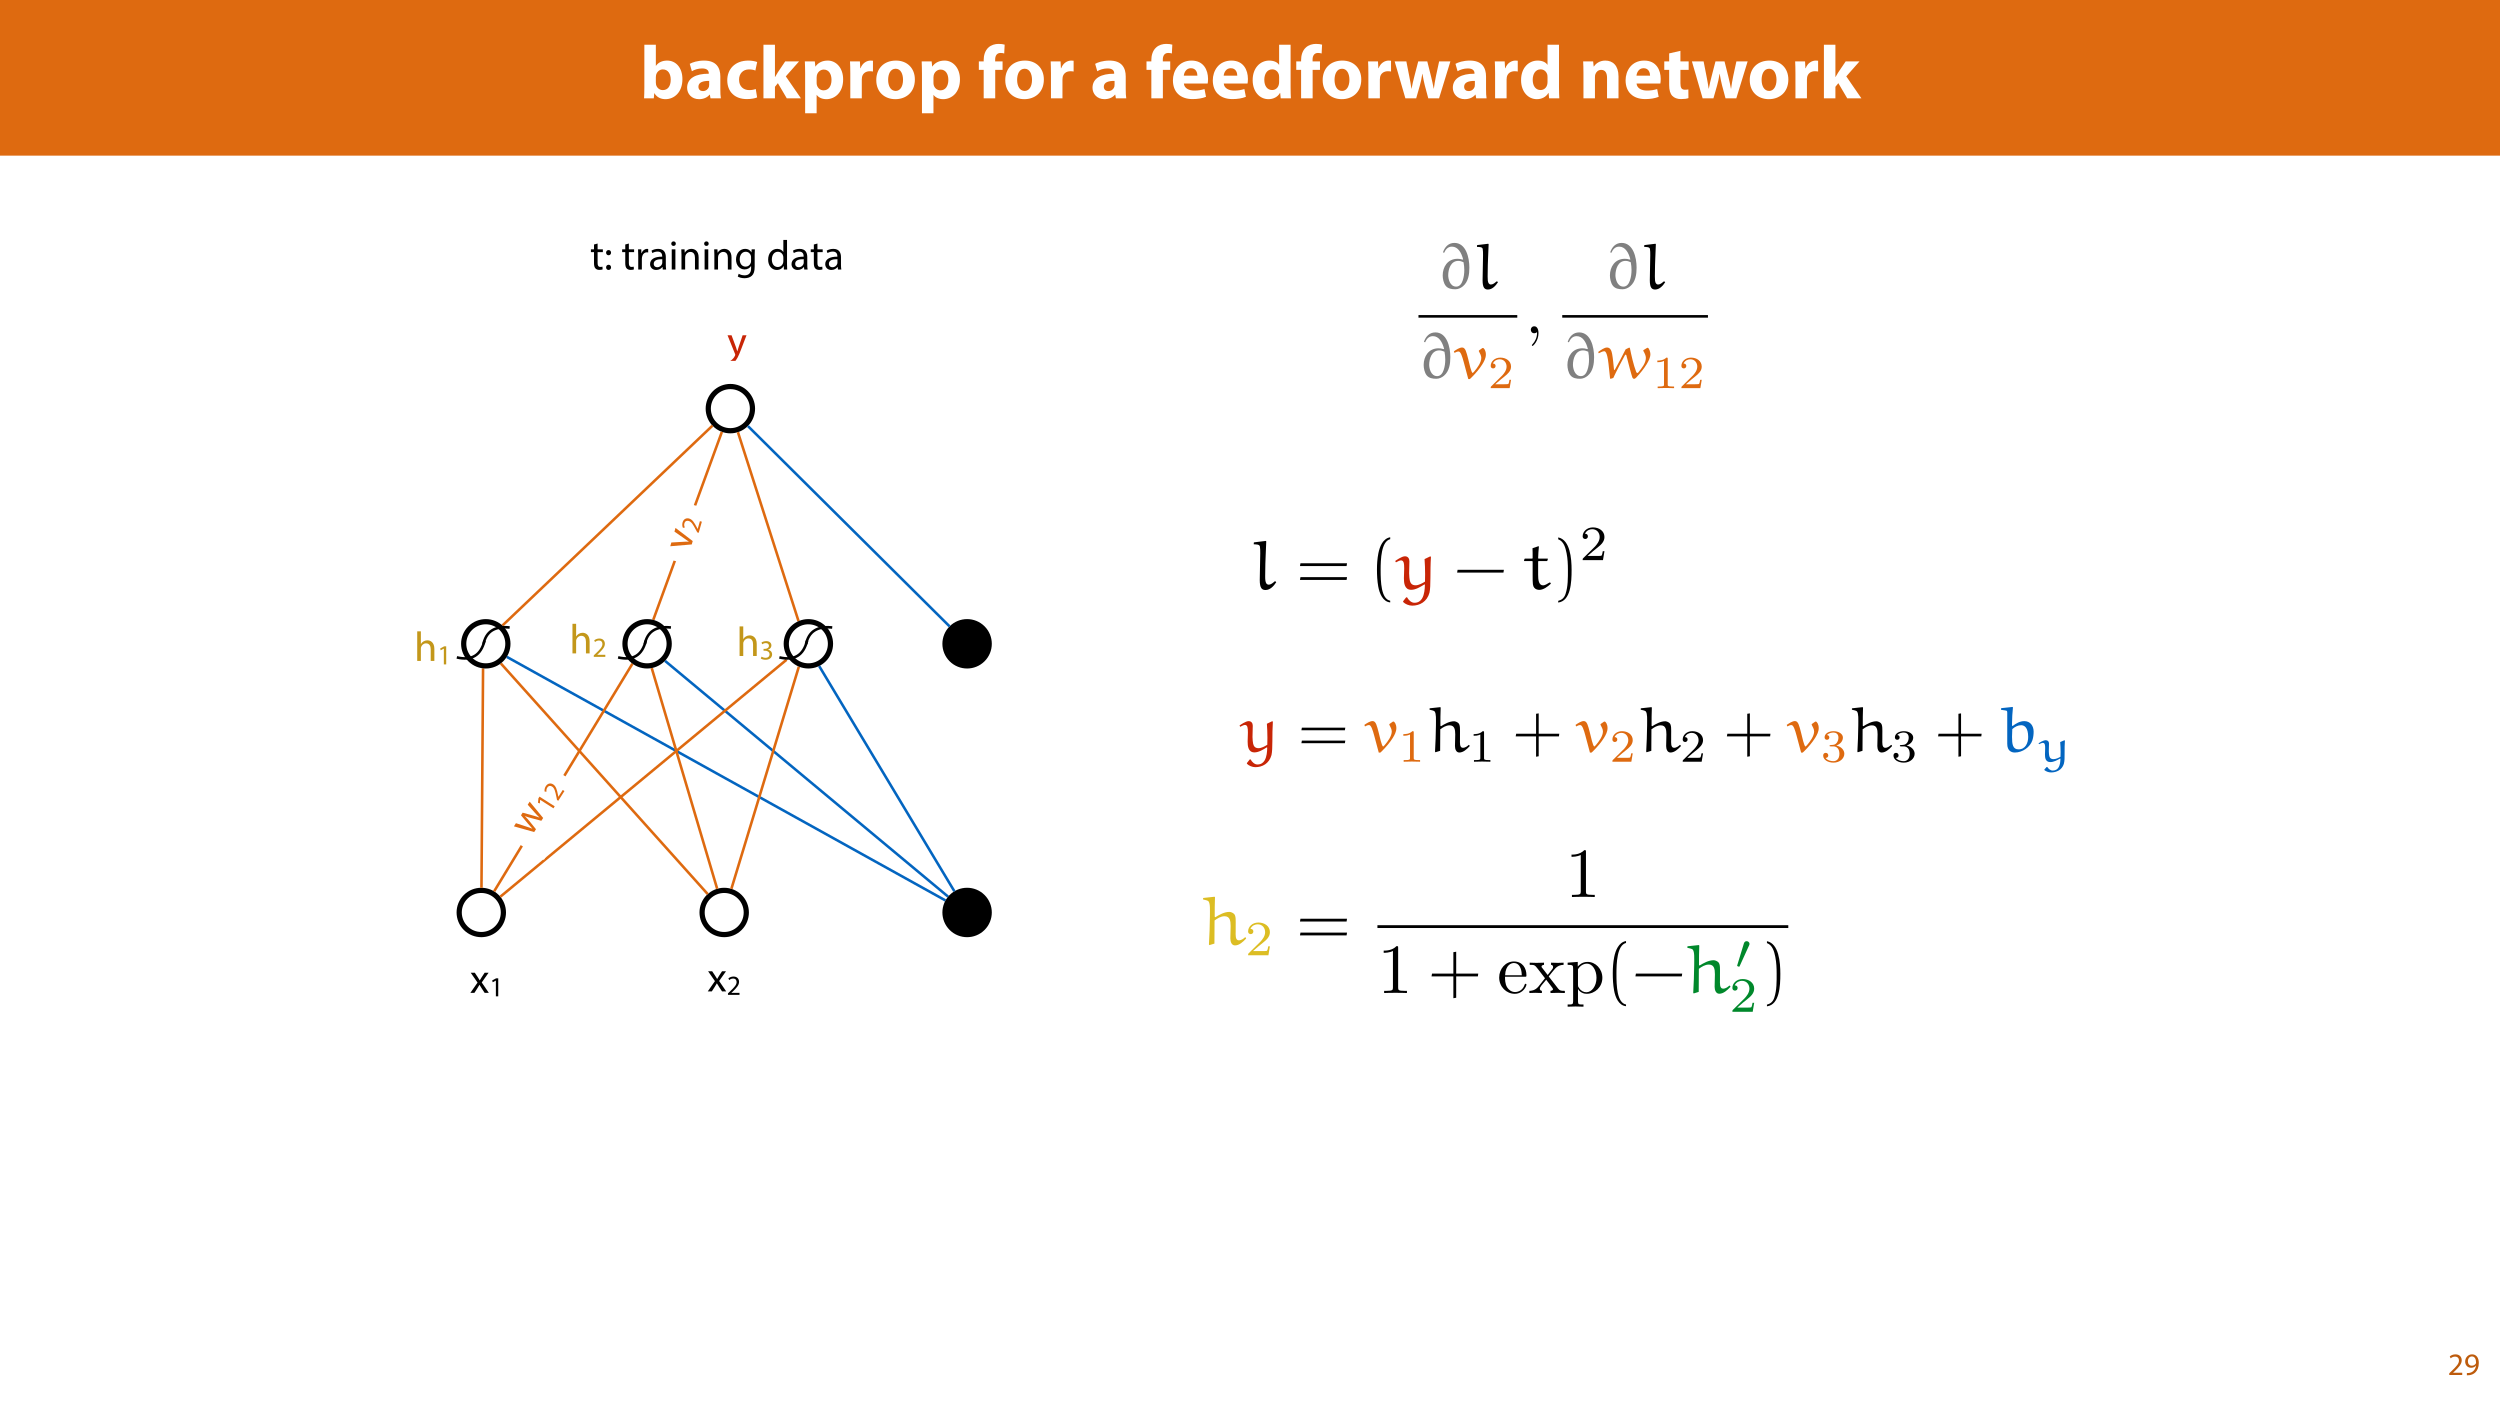 <?xml version="1.0" encoding="UTF-8"?>
<svg xmlns="http://www.w3.org/2000/svg" xmlns:xlink="http://www.w3.org/1999/xlink" width="1920pt" height="1080pt" viewBox="0 0 1920 1080" version="1.1">
<defs>
<g>
<symbol overflow="visible" id="glyph0-0">
<path style="stroke:none;" d="M 0 0 L 29 0 L 29 -40.594 L 0 -40.594 Z M 14.5 -22.906 L 4.641 -37.703 L 24.359 -37.703 Z M 16.234 -20.297 L 26.094 -35.094 L 26.094 -5.516 Z M 4.641 -2.906 L 14.5 -17.688 L 24.359 -2.906 Z M 2.906 -35.094 L 12.766 -20.297 L 2.906 -5.516 Z M 2.906 -35.094 "/>
</symbol>
<symbol overflow="visible" id="glyph0-1">
<path style="stroke:none;" d="M 10.781 0 L 11.141 -3.938 L 11.25 -3.938 C 13.281 -0.578 16.469 0.641 19.781 0.641 C 26.281 0.641 32.766 -4.469 32.766 -14.672 C 32.828 -23.375 27.844 -29 21.047 -29 C 17.109 -29 14.156 -27.438 12.469 -25 L 12.359 -25 L 12.359 -41.188 L 3.531 -41.188 L 3.531 -8.469 C 3.531 -5.281 3.422 -1.859 3.312 0 Z M 12.359 -16.234 C 12.359 -16.812 12.406 -17.344 12.531 -17.859 C 13.109 -20.422 15.312 -22.219 17.688 -22.219 C 21.812 -22.219 23.781 -18.734 23.781 -14.328 C 23.781 -9.219 21.453 -6.328 17.688 -6.328 C 15.141 -6.328 13.109 -8.125 12.531 -10.5 C 12.406 -10.969 12.359 -11.484 12.359 -12.062 Z M 12.359 -16.234 "/>
</symbol>
<symbol overflow="visible" id="glyph0-2">
<path style="stroke:none;" d="M 27.609 0 C 27.312 -1.562 27.203 -4.172 27.203 -6.906 L 27.203 -16.766 C 27.203 -23.438 24.188 -29 14.734 -29 C 9.562 -29 5.688 -27.609 3.719 -26.5 L 5.344 -20.828 C 7.188 -21.984 10.266 -22.969 13.172 -22.969 C 17.516 -22.969 18.328 -20.828 18.328 -19.312 L 18.328 -18.906 C 8.297 -18.969 1.688 -15.422 1.688 -8.062 C 1.688 -3.531 5.109 0.641 10.844 0.641 C 14.203 0.641 17.109 -0.578 18.969 -2.844 L 19.141 -2.844 L 19.656 0 Z M 18.625 -10.328 C 18.625 -9.797 18.562 -9.281 18.438 -8.812 C 17.859 -7.016 16.062 -5.562 13.859 -5.562 C 11.891 -5.562 10.375 -6.672 10.375 -8.938 C 10.375 -12.359 13.984 -13.453 18.625 -13.391 Z M 18.625 -10.328 "/>
</symbol>
<symbol overflow="visible" id="glyph0-3">
<path style="stroke:none;" d="M 23.781 -7.188 C 22.453 -6.672 20.828 -6.328 18.734 -6.328 C 14.438 -6.328 10.969 -9.047 10.969 -14.266 C 10.906 -18.906 13.922 -22.219 18.562 -22.219 C 20.875 -22.219 22.453 -21.812 23.484 -21.344 L 24.875 -27.891 C 23.031 -28.594 20.469 -29 18.156 -29 C 7.594 -29 1.906 -22.219 1.906 -13.922 C 1.906 -4.984 7.766 0.578 16.938 0.578 C 20.297 0.578 23.266 0 24.828 -0.703 Z M 23.781 -7.188 "/>
</symbol>
<symbol overflow="visible" id="glyph0-4">
<path style="stroke:none;" d="M 12.359 -41.188 L 3.531 -41.188 L 3.531 0 L 12.359 0 L 12.359 -8.875 L 14.609 -11.656 L 21.453 0 L 32.312 0 L 20.703 -16.875 L 30.859 -28.359 L 20.234 -28.359 L 14.5 -19.844 C 13.797 -18.734 13.109 -17.578 12.469 -16.406 L 12.359 -16.406 Z M 12.359 -41.188 "/>
</symbol>
<symbol overflow="visible" id="glyph0-5">
<path style="stroke:none;" d="M 3.531 11.484 L 12.359 11.484 L 12.359 -2.609 L 12.469 -2.609 C 13.75 -0.75 16.406 0.641 19.844 0.641 C 26.156 0.641 32.719 -4.234 32.719 -14.562 C 32.719 -23.609 27.141 -29 20.938 -29 C 16.812 -29 13.578 -27.438 11.484 -24.422 L 11.375 -24.422 L 10.969 -28.359 L 3.312 -28.359 C 3.422 -25.75 3.531 -22.562 3.531 -18.844 Z M 12.359 -16.062 C 12.359 -16.594 12.406 -17.172 12.531 -17.625 C 13.109 -20.234 15.312 -22.094 17.812 -22.094 C 21.75 -22.094 23.781 -18.672 23.781 -14.156 C 23.781 -9.344 21.516 -6.141 17.688 -6.141 C 15.141 -6.141 13.109 -7.953 12.531 -10.328 C 12.406 -10.844 12.359 -11.484 12.359 -12.188 Z M 12.359 -16.062 "/>
</symbol>
<symbol overflow="visible" id="glyph0-6">
<path style="stroke:none;" d="M 3.531 0 L 12.359 0 L 12.359 -14.391 C 12.359 -15.078 12.406 -15.781 12.531 -16.359 C 13.109 -19.078 15.312 -20.828 18.562 -20.828 C 19.547 -20.828 20.297 -20.703 20.938 -20.594 L 20.938 -28.891 C 20.297 -29 19.891 -29 19.078 -29 C 16.359 -29 12.875 -27.266 11.422 -23.141 L 11.188 -23.141 L 10.906 -28.359 L 3.312 -28.359 C 3.422 -25.922 3.531 -23.203 3.531 -19.031 Z M 3.531 0 "/>
</symbol>
<symbol overflow="visible" id="glyph0-7">
<path style="stroke:none;" d="M 17.047 -29 C 7.953 -29 1.906 -23.141 1.906 -13.984 C 1.906 -4.812 8.297 0.641 16.594 0.641 C 24.188 0.641 31.547 -4.125 31.547 -14.5 C 31.547 -23.031 25.75 -29 17.047 -29 Z M 16.812 -22.734 C 20.828 -22.734 22.453 -18.438 22.453 -14.203 C 22.453 -9.109 20.234 -5.688 16.812 -5.688 C 13.047 -5.688 11.016 -9.344 11.016 -14.203 C 11.016 -18.391 12.594 -22.734 16.812 -22.734 Z M 16.812 -22.734 "/>
</symbol>
<symbol overflow="visible" id="glyph0-8">
<path style="stroke:none;" d=""/>
</symbol>
<symbol overflow="visible" id="glyph0-9">
<path style="stroke:none;" d="M 13.391 0 L 13.391 -21.859 L 19.031 -21.859 L 19.031 -28.359 L 13.344 -28.359 L 13.344 -29.812 C 13.344 -32.594 14.562 -34.859 17.453 -34.859 C 18.625 -34.859 19.547 -34.688 20.297 -34.453 L 20.641 -41.234 C 19.438 -41.594 17.922 -41.812 15.953 -41.812 C 13.391 -41.812 10.328 -41.062 8.125 -38.969 C 5.562 -36.656 4.531 -32.891 4.531 -29.469 L 4.531 -28.359 L 0.812 -28.359 L 0.812 -21.859 L 4.531 -21.859 L 4.531 0 Z M 13.391 0 "/>
</symbol>
<symbol overflow="visible" id="glyph0-10">
<path style="stroke:none;" d="M 28.594 -11.375 C 28.703 -12 28.891 -13.344 28.891 -14.844 C 28.891 -21.859 25.406 -29 16.234 -29 C 6.375 -29 1.906 -21.047 1.906 -13.859 C 1.906 -4.984 7.422 0.578 17.047 0.578 C 20.875 0.578 24.422 0 27.312 -1.156 L 26.156 -7.141 C 23.781 -6.375 21.344 -5.969 18.328 -5.969 C 14.203 -5.969 10.609 -7.719 10.328 -11.375 Z M 10.266 -17.406 C 10.5 -19.781 12 -23.141 15.719 -23.141 C 19.781 -23.141 20.703 -19.547 20.703 -17.406 Z M 10.266 -17.406 "/>
</symbol>
<symbol overflow="visible" id="glyph0-11">
<path style="stroke:none;" d="M 22.219 -41.188 L 22.219 -25.812 L 22.094 -25.812 C 20.828 -27.781 18.094 -29 14.609 -29 C 7.828 -29 1.859 -23.484 1.906 -13.922 C 1.906 -5.109 7.312 0.641 14.031 0.641 C 17.688 0.641 21.109 -0.984 22.906 -4.172 L 23.031 -4.172 L 23.438 0 L 31.266 0 C 31.141 -1.906 31.031 -5.281 31.031 -8.469 L 31.031 -41.188 Z M 22.219 -12.641 C 22.219 -11.891 22.156 -11.25 21.984 -10.609 C 21.453 -8.125 19.438 -6.375 16.875 -6.375 C 13.219 -6.375 10.844 -9.391 10.844 -14.203 C 10.844 -18.672 12.938 -22.266 16.938 -22.266 C 19.656 -22.266 21.578 -20.297 22.094 -17.922 C 22.156 -17.453 22.219 -16.812 22.219 -16.359 Z M 22.219 -12.641 "/>
</symbol>
<symbol overflow="visible" id="glyph0-12">
<path style="stroke:none;" d="M 0.641 -28.359 L 8.875 0 L 17.172 0 L 20.016 -9.969 C 20.766 -12.641 21.344 -15.25 21.859 -18.797 L 21.984 -18.797 C 22.562 -15.312 23.078 -12.766 23.781 -9.969 L 26.453 0 L 34.734 0 L 43.438 -28.359 L 34.797 -28.359 L 32.359 -17.109 C 31.719 -13.859 31.141 -10.672 30.734 -7.422 L 30.625 -7.422 C 30.047 -10.672 29.297 -13.859 28.531 -17.047 L 25.688 -28.359 L 18.734 -28.359 L 15.719 -16.703 C 15.016 -13.922 14.203 -10.672 13.625 -7.422 L 13.516 -7.422 C 13.047 -10.672 12.469 -13.797 11.891 -16.766 L 9.625 -28.359 Z M 0.641 -28.359 "/>
</symbol>
<symbol overflow="visible" id="glyph0-13">
<path style="stroke:none;" d="M 3.531 0 L 12.359 0 L 12.359 -16.359 C 12.359 -17.172 12.469 -18.031 12.703 -18.562 C 13.281 -20.188 14.734 -21.859 17.172 -21.859 C 20.359 -21.859 21.641 -19.375 21.641 -15.719 L 21.641 0 L 30.453 0 L 30.453 -16.812 C 30.453 -25.172 26.094 -29 20.297 -29 C 15.609 -29 12.703 -26.281 11.547 -24.469 L 11.375 -24.469 L 10.969 -28.359 L 3.312 -28.359 C 3.422 -25.875 3.531 -22.859 3.531 -19.312 Z M 3.531 0 "/>
</symbol>
<symbol overflow="visible" id="glyph0-14">
<path style="stroke:none;" d="M 4.75 -34.516 L 4.75 -28.359 L 0.984 -28.359 L 0.984 -21.859 L 4.75 -21.859 L 4.75 -10.266 C 4.75 -6.266 5.562 -3.531 7.188 -1.859 C 8.578 -0.406 10.969 0.578 13.797 0.578 C 16.297 0.578 18.391 0.297 19.547 -0.172 L 19.484 -6.844 C 18.844 -6.734 17.984 -6.609 16.875 -6.609 C 14.203 -6.609 13.391 -8.172 13.391 -11.594 L 13.391 -21.859 L 19.719 -21.859 L 19.719 -28.359 L 13.391 -28.359 L 13.391 -36.484 Z M 4.75 -34.516 "/>
</symbol>
<symbol overflow="visible" id="glyph1-0">
<path style="stroke:none;" d="M 0 0 L 12 0 L 12 -16.797 L 0 -16.797 Z M 6 -9.484 L 1.922 -15.594 L 10.078 -15.594 Z M 6.719 -8.406 L 10.797 -14.516 L 10.797 -2.281 Z M 1.922 -1.203 L 6 -7.312 L 10.078 -1.203 Z M 1.203 -14.516 L 5.281 -8.406 L 1.203 -2.281 Z M 1.203 -14.516 "/>
</symbol>
<symbol overflow="visible" id="glyph1-1">
<path style="stroke:none;" d="M 11.047 0 L 11.047 -1.75 L 4.031 -1.75 L 4.031 -1.797 L 5.281 -2.953 C 8.562 -6.125 10.656 -8.453 10.656 -11.328 C 10.656 -13.562 9.234 -15.859 5.875 -15.859 C 4.078 -15.859 2.547 -15.188 1.469 -14.281 L 2.141 -12.797 C 2.859 -13.391 4.031 -14.109 5.453 -14.109 C 7.781 -14.109 8.547 -12.641 8.547 -11.062 C 8.516 -8.719 6.719 -6.703 2.734 -2.906 L 1.078 -1.297 L 1.078 0 Z M 11.047 0 "/>
</symbol>
<symbol overflow="visible" id="glyph1-2">
<path style="stroke:none;" d="M 2.297 0.234 C 2.812 0.266 3.484 0.234 4.25 0.125 C 5.922 -0.078 7.578 -0.797 8.781 -1.969 C 10.312 -3.453 11.469 -5.859 11.469 -9.281 C 11.469 -13.266 9.5 -15.859 6.312 -15.859 C 3.125 -15.859 0.984 -13.266 0.984 -10.312 C 0.984 -7.656 2.781 -5.547 5.594 -5.547 C 7.156 -5.547 8.406 -6.172 9.266 -7.219 L 9.344 -7.219 C 9.047 -5.375 8.297 -4.016 7.266 -3.078 C 6.391 -2.234 5.234 -1.734 4.016 -1.562 C 3.281 -1.484 2.766 -1.438 2.297 -1.484 Z M 6.141 -14.25 C 8.359 -14.25 9.344 -12.219 9.344 -9.547 C 9.344 -9.219 9.266 -8.969 9.141 -8.781 C 8.594 -7.844 7.484 -7.156 6.078 -7.156 C 4.25 -7.156 3.078 -8.516 3.078 -10.469 C 3.078 -12.672 4.344 -14.25 6.141 -14.25 Z M 6.141 -14.25 "/>
</symbol>
<symbol overflow="visible" id="glyph2-0">
<path style="stroke:none;" d="M 0 0 L 16 0 L 16 -22.406 L 0 -22.406 Z M 8 -12.641 L 2.562 -20.797 L 13.438 -20.797 Z M 8.953 -11.203 L 14.406 -19.359 L 14.406 -3.047 Z M 2.562 -1.594 L 8 -9.766 L 13.438 -1.594 Z M 1.594 -19.359 L 7.047 -11.203 L 1.594 -3.047 Z M 1.594 -19.359 "/>
</symbol>
<symbol overflow="visible" id="glyph2-1">
<path style="stroke:none;" d="M 0.516 -15.484 L 5.766 -7.906 L 0.25 0 L 3.359 0 L 5.594 -3.484 C 6.172 -4.422 6.719 -5.25 7.234 -6.172 L 7.297 -6.172 C 7.844 -5.25 8.359 -4.391 8.953 -3.484 L 11.234 0 L 14.438 0 L 8.984 -8 L 14.266 -15.484 L 11.234 -15.484 L 9.062 -12.188 C 8.547 -11.359 8.031 -10.562 7.516 -9.625 L 7.422 -9.625 C 6.906 -10.5 6.438 -11.297 5.859 -12.156 L 3.641 -15.484 Z M 0.516 -15.484 "/>
</symbol>
<symbol overflow="visible" id="glyph2-2">
<path style="stroke:none;" d="M 0.281 -15.484 L 6.016 -1.219 C 6.141 -0.859 6.203 -0.641 6.203 -0.484 C 6.203 -0.312 6.109 -0.094 5.984 0.188 C 5.344 1.625 4.391 2.719 3.609 3.328 C 2.781 4.031 1.859 4.484 1.156 4.703 L 1.859 7.078 C 2.562 6.938 3.938 6.469 5.312 5.25 C 7.234 3.578 8.609 0.859 10.625 -4.453 L 14.844 -15.484 L 11.875 -15.484 L 8.797 -6.406 C 8.422 -5.281 8.094 -4.094 7.812 -3.172 L 7.75 -3.172 C 7.484 -4.094 7.109 -5.312 6.75 -6.344 L 3.359 -15.484 Z M 0.281 -15.484 "/>
</symbol>
<symbol overflow="visible" id="glyph2-3">
<path style="stroke:none;" d="M 2.344 0 L 5.156 0 L 5.156 -9.344 C 5.156 -9.891 5.188 -10.297 5.344 -10.688 C 5.859 -12.219 7.297 -13.5 9.125 -13.5 C 11.781 -13.5 12.703 -11.391 12.703 -8.891 L 12.703 0 L 15.516 0 L 15.516 -9.219 C 15.516 -14.562 12.188 -15.844 10.109 -15.844 C 9.062 -15.844 8.062 -15.516 7.234 -15.047 C 6.375 -14.562 5.656 -13.859 5.219 -13.062 L 5.156 -13.062 L 5.156 -22.719 L 2.344 -22.719 Z M 2.344 0 "/>
</symbol>
<symbol overflow="visible" id="glyph2-4">
<path style="stroke:none;" d="M 2.969 -19.203 L 2.969 -15.484 L 0.578 -15.484 L 0.578 -13.344 L 2.969 -13.344 L 2.969 -4.891 C 2.969 -3.078 3.266 -1.703 4.062 -0.859 C 4.734 -0.094 5.797 0.312 7.109 0.312 C 8.188 0.312 9.062 0.156 9.594 -0.062 L 9.469 -2.172 C 9.125 -2.078 8.578 -1.984 7.844 -1.984 C 6.266 -1.984 5.734 -3.078 5.734 -4.984 L 5.734 -13.344 L 9.766 -13.344 L 9.766 -15.484 L 5.734 -15.484 L 5.734 -19.938 Z M 2.969 -19.203 "/>
</symbol>
<symbol overflow="visible" id="glyph2-5">
<path style="stroke:none;" d="M 3.547 -10.938 C 4.734 -10.938 5.469 -11.812 5.469 -12.922 C 5.438 -14.109 4.703 -14.938 3.578 -14.938 C 2.469 -14.938 1.656 -14.109 1.656 -12.922 C 1.656 -11.812 2.438 -10.938 3.547 -10.938 Z M 3.547 0.359 C 4.734 0.359 5.469 -0.516 5.469 -1.625 C 5.438 -2.812 4.703 -3.641 3.578 -3.641 C 2.469 -3.641 1.656 -2.812 1.656 -1.625 C 1.656 -0.516 2.438 0.359 3.547 0.359 Z M 3.547 0.359 "/>
</symbol>
<symbol overflow="visible" id="glyph2-6">
<path style="stroke:none;" d=""/>
</symbol>
<symbol overflow="visible" id="glyph2-7">
<path style="stroke:none;" d="M 2.344 0 L 5.125 0 L 5.125 -8.25 C 5.125 -8.734 5.188 -9.188 5.25 -9.562 C 5.625 -11.688 7.047 -13.188 9.031 -13.188 C 9.406 -13.188 9.703 -13.156 9.984 -13.094 L 9.984 -15.75 C 9.734 -15.812 9.5 -15.844 9.188 -15.844 C 7.297 -15.844 5.594 -14.531 4.891 -12.453 L 4.766 -12.453 L 4.672 -15.484 L 2.203 -15.484 C 2.297 -14.047 2.344 -12.484 2.344 -10.656 Z M 2.344 0 "/>
</symbol>
<symbol overflow="visible" id="glyph2-8">
<path style="stroke:none;" d="M 13.469 0 C 13.281 -1.062 13.219 -2.375 13.219 -3.719 L 13.219 -9.5 C 13.219 -12.609 12.062 -15.844 7.328 -15.844 C 5.375 -15.844 3.516 -15.297 2.234 -14.469 L 2.875 -12.609 C 3.969 -13.312 5.469 -13.766 6.906 -13.766 C 10.078 -13.766 10.438 -11.453 10.438 -10.172 L 10.438 -9.859 C 4.453 -9.891 1.125 -7.844 1.125 -4.094 C 1.125 -1.859 2.719 0.359 5.859 0.359 C 8.062 0.359 9.734 -0.734 10.594 -1.953 L 10.688 -1.953 L 10.906 0 Z M 10.5 -5.219 C 10.5 -4.922 10.438 -4.609 10.344 -4.312 C 9.891 -3.016 8.609 -1.734 6.594 -1.734 C 5.156 -1.734 3.938 -2.594 3.938 -4.422 C 3.938 -7.422 7.422 -7.969 10.5 -7.906 Z M 10.5 -5.219 "/>
</symbol>
<symbol overflow="visible" id="glyph2-9">
<path style="stroke:none;" d="M 5.156 0 L 5.156 -15.484 L 2.344 -15.484 L 2.344 0 Z M 3.75 -21.594 C 2.719 -21.594 1.984 -20.828 1.984 -19.844 C 1.984 -18.875 2.688 -18.109 3.688 -18.109 C 4.797 -18.109 5.5 -18.875 5.469 -19.844 C 5.469 -20.828 4.797 -21.594 3.75 -21.594 Z M 3.75 -21.594 "/>
</symbol>
<symbol overflow="visible" id="glyph2-10">
<path style="stroke:none;" d="M 2.344 0 L 5.156 0 L 5.156 -9.312 C 5.156 -9.797 5.219 -10.266 5.344 -10.625 C 5.828 -12.188 7.266 -13.5 9.125 -13.5 C 11.781 -13.5 12.703 -11.422 12.703 -8.922 L 12.703 0 L 15.516 0 L 15.516 -9.25 C 15.516 -14.562 12.188 -15.844 10.047 -15.844 C 7.484 -15.844 5.703 -14.406 4.922 -12.922 L 4.859 -12.922 L 4.703 -15.484 L 2.203 -15.484 C 2.297 -14.203 2.344 -12.891 2.344 -11.297 Z M 2.344 0 "/>
</symbol>
<symbol overflow="visible" id="glyph2-11">
<path style="stroke:none;" d="M 13.219 -15.484 L 13.094 -13.156 L 13.031 -13.156 C 12.359 -14.438 10.875 -15.844 8.188 -15.844 C 4.641 -15.844 1.219 -12.859 1.219 -7.609 C 1.219 -3.328 3.969 -0.062 7.812 -0.062 C 10.203 -0.062 11.875 -1.219 12.734 -2.656 L 12.797 -2.656 L 12.797 -0.922 C 12.797 2.969 10.688 4.484 7.812 4.484 C 5.891 4.484 4.281 3.906 3.266 3.266 L 2.562 5.406 C 3.812 6.234 5.859 6.688 7.719 6.688 C 9.656 6.688 11.844 6.234 13.344 4.828 C 14.844 3.484 15.547 1.312 15.547 -2.234 L 15.547 -11.234 C 15.547 -13.125 15.609 -14.375 15.688 -15.484 Z M 12.766 -6.594 C 12.766 -6.109 12.703 -5.562 12.547 -5.094 C 11.938 -3.297 10.375 -2.203 8.641 -2.203 C 5.594 -2.203 4.062 -4.734 4.062 -7.781 C 4.062 -11.359 5.984 -13.625 8.672 -13.625 C 10.719 -13.625 12.094 -12.281 12.609 -10.656 C 12.734 -10.266 12.766 -9.859 12.766 -9.375 Z M 12.766 -6.594 "/>
</symbol>
<symbol overflow="visible" id="glyph2-12">
<path style="stroke:none;" d="M 12.891 -22.719 L 12.891 -13.469 L 12.828 -13.469 C 12.125 -14.719 10.531 -15.844 8.156 -15.844 C 4.391 -15.844 1.188 -12.672 1.219 -7.516 C 1.219 -2.812 4.094 0.359 7.844 0.359 C 10.375 0.359 12.25 -0.953 13.125 -2.688 L 13.188 -2.688 L 13.312 0 L 15.844 0 C 15.75 -1.062 15.719 -2.625 15.719 -4 L 15.719 -22.719 Z M 12.891 -6.5 C 12.891 -6.047 12.859 -5.656 12.766 -5.281 C 12.25 -3.172 10.531 -1.922 8.641 -1.922 C 5.594 -1.922 4.062 -4.516 4.062 -7.641 C 4.062 -11.078 5.797 -13.625 8.703 -13.625 C 10.812 -13.625 12.359 -12.156 12.766 -10.375 C 12.859 -10.016 12.891 -9.531 12.891 -9.188 Z M 12.891 -6.5 "/>
</symbol>
<symbol overflow="visible" id="glyph3-0">
<path style="stroke:none;" d="M 0 0 L 10.672 0 L 10.672 -14.938 L 0 -14.938 Z M 5.328 -8.422 L 1.703 -13.859 L 8.953 -13.859 Z M 5.969 -7.469 L 9.594 -12.906 L 9.594 -2.031 Z M 1.703 -1.062 L 5.328 -6.5 L 8.953 -1.062 Z M 1.062 -12.906 L 4.688 -7.469 L 1.062 -2.031 Z M 1.062 -12.906 "/>
</symbol>
<symbol overflow="visible" id="glyph3-1">
<path style="stroke:none;" d="M 9.812 0 L 9.812 -1.562 L 3.578 -1.562 L 3.578 -1.594 L 4.688 -2.625 C 7.609 -5.438 9.469 -7.5 9.469 -10.062 C 9.469 -12.047 8.219 -14.094 5.219 -14.094 C 3.625 -14.094 2.266 -13.5 1.297 -12.688 L 1.891 -11.375 C 2.531 -11.906 3.578 -12.547 4.844 -12.547 C 6.906 -12.547 7.594 -11.234 7.594 -9.828 C 7.578 -7.734 5.969 -5.953 2.438 -2.578 L 0.953 -1.156 L 0.953 0 Z M 9.812 0 "/>
</symbol>
<symbol overflow="visible" id="glyph3-2">
<path style="stroke:none;" d="M 5.031 0 L 6.844 0 L 6.844 -13.859 L 5.25 -13.859 L 2.219 -12.25 L 2.578 -10.812 L 4.984 -12.109 L 5.031 -12.109 Z M 5.031 0 "/>
</symbol>
<symbol overflow="visible" id="glyph3-3">
<path style="stroke:none;" d="M 0.891 -0.703 C 1.578 -0.25 2.938 0.234 4.5 0.234 C 7.828 0.234 9.562 -1.703 9.562 -3.922 C 9.562 -5.859 8.172 -7.141 6.469 -7.484 L 6.469 -7.531 C 8.172 -8.141 9.016 -9.359 9.016 -10.797 C 9.016 -12.484 7.781 -14.094 5.062 -14.094 C 3.562 -14.094 2.156 -13.562 1.422 -13.031 L 1.922 -11.672 C 2.516 -12.094 3.578 -12.578 4.688 -12.578 C 6.422 -12.578 7.125 -11.609 7.125 -10.5 C 7.125 -8.844 5.391 -8.141 4.031 -8.141 L 2.984 -8.141 L 2.984 -6.734 L 4.031 -6.734 C 5.844 -6.734 7.594 -5.906 7.609 -3.969 C 7.641 -2.812 6.891 -1.281 4.484 -1.281 C 3.172 -1.281 1.938 -1.812 1.406 -2.156 Z M 0.891 -0.703 "/>
</symbol>
<symbol overflow="visible" id="glyph4-0">
<path style="stroke:none;" d="M 0 0 L 8.609 -13.484 L -10.281 -25.531 L -18.891 -12.047 Z M -6.359 -13.547 L -16.156 -13.344 L -10.312 -22.516 Z M -4.625 -13.578 L -8.578 -22.547 L 5.188 -13.781 Z M 0.031 -3.016 L -3.938 -12 L 5.875 -12.188 Z M -15.469 -11.75 L -5.641 -11.969 L -1.703 -2.984 Z M -15.469 -11.75 "/>
</symbol>
<symbol overflow="visible" id="glyph4-1">
<path style="stroke:none;" d="M -12.734 -8.812 L 2.828 -4.422 L 4.203 -6.594 L -0.672 -12.641 C -1.781 -14 -2.859 -15.266 -4.234 -16.594 L -4.203 -16.656 C -2.453 -15.984 -0.906 -15.531 0.844 -15.062 L 8.344 -13.078 L 9.719 -15.234 L -0.641 -27.781 L -2.141 -25.422 L 3.219 -19.391 C 4.469 -17.984 5.641 -16.75 6.812 -15.672 L 6.766 -15.594 C 5.266 -16.156 3.641 -16.656 1.766 -17.172 L -6.047 -19.312 L -7.312 -17.312 L -2.016 -10.922 C -0.906 -9.609 0.25 -8.281 1.359 -7.125 L 1.312 -7.047 C -0.188 -7.672 -1.766 -8.188 -3.469 -8.734 L -11.188 -11.234 Z M -12.734 -8.812 "/>
</symbol>
<symbol overflow="visible" id="glyph5-0">
<path style="stroke:none;" d="M 0 0 L 5.734 -9 L -6.859 -17.031 L -12.594 -8.031 Z M -4.234 -9.016 L -10.766 -8.891 L -6.875 -15 Z M -3.094 -9.047 L -5.719 -15.031 L 3.438 -9.188 Z M 0.031 -2.016 L -2.625 -7.984 L 3.922 -8.125 Z M -10.297 -7.828 L -3.781 -7.969 L -1.141 -1.984 Z M -10.297 -7.828 "/>
</symbol>
<symbol overflow="visible" id="glyph5-1">
<path style="stroke:none;" d="M 2.703 -4.234 L 3.688 -5.766 L -8 -13.219 L -8.859 -11.875 L -9.141 -8.469 L -7.719 -7.984 L -7.516 -10.719 L -7.5 -10.75 Z M 2.703 -4.234 "/>
</symbol>
<symbol overflow="visible" id="glyph5-2">
<path style="stroke:none;" d="M 5.281 -8.266 L 3.969 -9.109 L 0.609 -3.859 L 0.578 -3.875 L 0.297 -5.359 C -0.484 -9.344 -1.234 -12.016 -3.391 -13.391 C -5.062 -14.469 -7.453 -14.5 -9.062 -11.984 C -9.922 -10.641 -10.156 -9.172 -10 -7.922 L -8.578 -7.703 C -8.672 -8.547 -8.656 -9.766 -7.969 -10.828 C -6.859 -12.578 -5.391 -12.453 -4.203 -11.688 C -2.438 -10.547 -1.812 -8.234 -0.859 -3.453 L -0.453 -1.422 L 0.516 -0.797 Z M 5.281 -8.266 "/>
</symbol>
<symbol overflow="visible" id="glyph6-0">
<path style="stroke:none;" d="M 0 0 L 4.391 -15.391 L -17.156 -21.547 L -21.547 -6.156 Z M -9.953 -11.156 L -19.297 -8.188 L -16.312 -18.641 Z M -8.312 -11.688 L -14.656 -19.172 L 1.031 -14.688 Z M -0.828 -2.906 L -7.188 -10.375 L 2.156 -13.359 Z M -18.172 -6.859 L -8.828 -9.859 L -2.484 -2.375 Z M -18.172 -6.859 "/>
</symbol>
<symbol overflow="visible" id="glyph6-1">
<path style="stroke:none;" d="M -14.781 -4.656 L 1.734 -6.047 L 2.469 -8.641 L -10.75 -18.75 L -11.562 -15.906 L -4 -10.641 C -2.812 -9.766 -1.703 -8.969 -0.562 -8.281 L -0.578 -8.188 C -1.906 -8.234 -3.25 -8.188 -4.734 -8.078 L -13.953 -7.547 Z M -14.781 -4.656 "/>
</symbol>
<symbol overflow="visible" id="glyph7-0">
<path style="stroke:none;" d="M 0 0 L 2.938 -10.266 L -11.422 -14.375 L -14.359 -4.109 Z M -6.625 -7.438 L -12.859 -5.453 L -10.875 -12.422 Z M -5.547 -7.781 L -9.766 -12.766 L 0.688 -9.781 Z M -0.547 -1.938 L -4.781 -6.906 L 1.438 -8.906 Z M -12.109 -4.562 L -5.906 -6.547 L -1.656 -1.578 Z M -12.109 -4.562 "/>
</symbol>
<symbol overflow="visible" id="glyph7-1">
<path style="stroke:none;" d="M 2.703 -9.438 L 1.203 -9.859 L -0.516 -3.859 L -0.547 -3.875 L -1.25 -5.219 C -3.141 -8.812 -4.609 -11.172 -7.062 -11.875 C -8.969 -12.422 -11.281 -11.781 -12.109 -8.891 C -12.547 -7.359 -12.359 -5.875 -11.844 -4.734 L -10.422 -4.938 C -10.75 -5.703 -11.078 -6.891 -10.734 -8.109 C -10.172 -10.094 -8.703 -10.391 -7.359 -10 C -5.359 -9.406 -4.078 -7.375 -1.812 -3.047 L -0.844 -1.234 L 0.266 -0.922 Z M 2.703 -9.438 "/>
</symbol>
<symbol overflow="visible" id="glyph8-0">
<path style="stroke:none;" d=""/>
</symbol>
<symbol overflow="visible" id="glyph8-1">
<path style="stroke:none;" d="M 18.281 -6.062 C 16.938 -4.875 15.422 -3.516 13.625 -3.516 C 10.391 -3.734 11.031 -8.656 11.031 -14.016 C 11.031 -21.578 11.578 -29.156 11.797 -36.734 L 11.469 -37.109 L 2.547 -36.031 L 2.219 -35.75 L 2.219 -34.516 C 3.953 -34.406 6.547 -34.562 6.922 -32.891 C 7.188 -31.594 7.188 -29.266 7.188 -27.484 L 6.812 -7.031 C 6.812 -0.812 8.5 0.594 11.25 0.594 C 14.828 0.594 17.641 -2.547 19.469 -5.406 L 18.875 -6.062 Z M 18.281 -6.062 "/>
</symbol>
<symbol overflow="visible" id="glyph8-2">
<path style="stroke:none;" d="M 5.25 9.844 C 6.703 11.359 9.578 12.609 12.109 12.609 C 17.906 12.609 23.484 9.688 25.422 2.656 C 26.609 -2.484 25.797 -13.953 26.562 -24.984 L 25.906 -25.203 L 21.641 -23.156 C 21.906 -19.422 22.062 -15.531 22.062 -11.625 C 22.062 -9.688 22.016 -7.734 21.969 -5.844 C 19.953 -4.656 17.312 -3.031 14.719 -3.031 C 13.422 -3.031 12.109 -3.406 11.312 -4.438 C 10.438 -5.578 9.953 -7.188 9.797 -12.219 C 9.797 -15.359 10 -18.5 10 -21.531 C 10 -23.531 8.922 -25.312 6.594 -25.312 C 4.109 -25.312 -0.156 -22.234 -0.922 -21.688 L -0.328 -20.656 C 0.922 -21.312 2.594 -22.172 3.516 -22.172 C 5.734 -22.172 6 -19.797 6 -15.906 C 6 -13.203 5.781 -10.922 5.781 -8.5 C 5.781 -4.875 6.172 0.438 11.406 0.438 C 14.875 0.438 18.547 -1.844 21.578 -3.734 L 21.906 -3.469 C 21.859 -1.734 21.797 0.047 21.469 1.844 C 20.938 4.922 19.641 10.391 13.844 10.391 C 11.406 10.391 9.359 8.281 8.219 6.219 L 7.516 6.219 L 5.141 9.25 Z M 5.25 9.844 "/>
</symbol>
<symbol overflow="visible" id="glyph8-3">
<path style="stroke:none;" d="M 7.469 -31.484 C 7.578 -30.078 7.578 -26.609 7.578 -23.859 L 7.25 -23.531 L 1.625 -23.531 L 1.297 -23.203 L 0.922 -21.906 L 1.188 -21.641 L 7.25 -21.641 L 7.578 -21.266 L 7.578 -10.984 C 7.578 -3.672 7.688 -2.656 8.812 -1.188 C 9.797 0.109 11.469 0.484 12.719 0.484 C 15.844 0.484 19.094 -1.953 21.578 -4.266 L 21.203 -5.078 L 20.562 -5.188 C 18.938 -4.172 16.984 -2.969 15.641 -2.969 C 12.219 -2.969 11.797 -7.25 11.797 -11.094 L 11.797 -21.312 L 12.109 -21.641 L 18.547 -21.641 L 18.875 -21.906 L 19.312 -23.312 L 19.047 -23.531 L 12.109 -23.531 L 11.797 -23.797 C 11.844 -26.938 12.109 -29.703 12.391 -32.781 L 12.016 -33.047 Z M 7.469 -31.484 "/>
</symbol>
<symbol overflow="visible" id="glyph8-4">
<path style="stroke:none;" d="M 33.75 -5.781 C 32.734 -4.812 31 -3.359 28.891 -3.359 C 26.016 -3.359 26.5 -7.844 26.5 -10.062 C 26.5 -11.406 26.5 -12.875 26.5 -14.062 C 26.5 -18.391 26.828 -22.172 25.203 -23.688 C 24.188 -24.672 22.5 -25.203 21.688 -25.203 C 17.75 -25.203 14.016 -23.047 10.812 -21.094 L 10.391 -21.531 C 10.391 -26.5 10.391 -31.859 10.609 -36.453 L 10.281 -36.844 L 1.734 -35.922 L 1.453 -35.703 L 1.453 -34.734 C 2.922 -34.406 5.141 -33.969 5.625 -33.328 C 7.031 -31.375 6.703 -27.094 6.703 -21.641 C 6.656 -14.5 6.328 -7.359 5.953 -0.219 L 6.281 0.328 L 10.172 -0.859 C 10.172 -6.703 10.281 -12.656 10.281 -18.609 C 12.391 -20.125 14.984 -21.859 17.953 -21.859 C 21.969 -21.859 22.609 -18.5 22.609 -14.391 C 22.609 -12.438 22.391 -7.734 22.391 -4.812 C 22.391 -2.156 23.422 0.547 25.969 0.547 C 29.203 0.547 32.078 -2.109 34.453 -4.656 L 34.453 -5.25 Z M 33.75 -5.781 "/>
</symbol>
<symbol overflow="visible" id="glyph9-0">
<path style="stroke:none;" d=""/>
</symbol>
<symbol overflow="visible" id="glyph9-1">
<path style="stroke:none;" d="M 38.734 -17.797 L 39.062 -19.953 L 3.297 -19.953 L 2.922 -17.797 Z M 38.734 -7.141 L 39.062 -9.297 L 3.297 -9.297 L 2.922 -7.141 Z M 38.734 -7.141 "/>
</symbol>
<symbol overflow="visible" id="glyph9-2">
<path style="stroke:none;" d="M 16.281 8.812 C 9.297 7.469 8.922 -5.688 8.922 -14.828 C 8.922 -22.984 9.406 -36.734 16.281 -38.453 L 16.281 -39.922 C 10.656 -38.953 8.219 -32.781 7.188 -27.594 C 6.391 -23.531 6.109 -19.312 6.109 -15.141 C 6.109 -10.766 6.328 -6.391 7.094 -2.062 C 8 3.078 10.609 9.625 16.281 10.109 Z M 16.281 8.812 "/>
</symbol>
<symbol overflow="visible" id="glyph9-3">
<path style="stroke:none;" d="M 38.078 -12.766 L 38.406 -14.938 L 2.859 -14.938 L 2.484 -12.766 Z M 38.078 -12.766 "/>
</symbol>
<symbol overflow="visible" id="glyph9-4">
<path style="stroke:none;" d="M 4.656 -38.359 C 9.031 -36.781 10.281 -31.703 11.094 -27.641 C 11.906 -23.484 12.109 -19.156 12.109 -14.938 C 12.109 -8.766 12.219 -2.156 10.281 3.625 C 9.203 6.875 7.141 8.281 4.656 8.922 L 4.656 10.219 C 14.328 8.984 14.938 -5.469 14.938 -14.719 C 14.938 -23.75 13.797 -37.922 4.656 -39.812 Z M 4.656 -38.359 "/>
</symbol>
<symbol overflow="visible" id="glyph9-5">
<path style="stroke:none;" d="M 21.422 -14.938 L 21.422 -31.703 L 19.25 -31.375 L 19.25 -14.938 L 2.859 -14.938 L 2.484 -12.766 L 19.25 -12.766 L 19.25 4 L 21.422 3.625 L 21.422 -12.766 L 38.078 -12.766 L 38.359 -14.938 Z M 21.422 -14.938 "/>
</symbol>
<symbol overflow="visible" id="glyph10-0">
<path style="stroke:none;" d=""/>
</symbol>
<symbol overflow="visible" id="glyph10-1">
<path style="stroke:none;" d="M 19.125 -6.891 L 17.844 -6.891 C 17.719 -6.062 17.344 -3.828 16.859 -3.453 C 16.547 -3.219 13.641 -3.219 13.109 -3.219 L 6.141 -3.219 C 10.109 -6.734 11.438 -7.797 13.703 -9.578 C 16.516 -11.812 19.125 -14.172 19.125 -17.766 C 19.125 -22.344 15.109 -25.156 10.266 -25.156 C 5.562 -25.156 2.391 -21.859 2.391 -18.375 C 2.391 -16.438 4.016 -16.25 4.391 -16.25 C 5.297 -16.25 6.406 -16.891 6.406 -18.25 C 6.406 -18.938 6.141 -20.266 4.172 -20.266 C 5.344 -22.953 7.922 -23.781 9.703 -23.781 C 13.484 -23.781 15.453 -20.828 15.453 -17.766 C 15.453 -14.469 13.109 -11.859 11.891 -10.484 L 2.766 -1.484 C 2.391 -1.141 2.391 -1.062 2.391 0 L 17.984 0 Z M 19.125 -6.891 "/>
</symbol>
<symbol overflow="visible" id="glyph11-0">
<path style="stroke:none;" d=""/>
</symbol>
<symbol overflow="visible" id="glyph11-1">
<path style="stroke:none;" d="M 15.906 -34.625 C 15.906 -35.922 15.906 -36.031 14.656 -36.031 C 11.312 -32.562 6.547 -32.562 4.812 -32.562 L 4.812 -30.891 C 5.891 -30.891 9.094 -30.891 11.906 -32.297 L 11.906 -4.266 C 11.906 -2.328 11.734 -1.672 6.875 -1.672 L 5.141 -1.672 L 5.141 0 C 7.031 -0.156 11.734 -0.156 13.906 -0.156 C 16.062 -0.156 20.766 -0.156 22.672 0 L 22.672 -1.672 L 20.938 -1.672 C 16.062 -1.672 15.906 -2.266 15.906 -4.266 Z M 15.906 -34.625 "/>
</symbol>
<symbol overflow="visible" id="glyph11-2">
<path style="stroke:none;" d="M 6.062 -13.625 C 6.391 -21.688 10.922 -23.047 12.766 -23.047 C 18.344 -23.047 18.875 -15.734 18.875 -13.625 Z M 6 -12.5 L 21.094 -12.5 C 22.281 -12.5 22.453 -12.5 22.453 -13.625 C 22.453 -18.984 19.531 -24.234 12.766 -24.234 C 6.484 -24.234 1.516 -18.656 1.516 -11.906 C 1.516 -4.656 7.188 0.594 13.422 0.594 C 20.016 0.594 22.453 -5.406 22.453 -6.438 C 22.453 -6.984 22.016 -7.094 21.75 -7.094 C 21.266 -7.094 21.156 -6.766 21.047 -6.328 C 19.156 -0.75 14.281 -0.75 13.734 -0.75 C 11.031 -0.75 8.875 -2.375 7.625 -4.375 C 6 -6.984 6 -10.547 6 -12.5 Z M 6 -12.5 "/>
</symbol>
<symbol overflow="visible" id="glyph11-3">
<path style="stroke:none;" d="M 15.531 -12.719 C 17.141 -14.766 19.203 -17.422 20.5 -18.828 C 22.172 -20.766 24.391 -21.578 26.938 -21.641 L 26.938 -23.312 C 25.531 -23.203 23.906 -23.156 22.5 -23.156 C 20.875 -23.156 18.016 -23.266 17.312 -23.312 L 17.312 -21.641 C 18.453 -21.531 18.875 -20.828 18.875 -19.953 C 18.875 -19.094 18.344 -18.391 18.062 -18.062 L 14.719 -13.844 L 10.5 -19.312 C 10 -19.859 10 -19.953 10 -20.281 C 10 -21.094 10.812 -21.578 11.906 -21.641 L 11.906 -23.312 C 10.5 -23.266 6.922 -23.156 6.062 -23.156 C 4.922 -23.156 2.375 -23.203 0.922 -23.312 L 0.922 -21.641 C 4.703 -21.641 4.766 -21.578 7.297 -18.344 L 12.656 -11.359 L 7.578 -4.922 C 4.984 -1.781 1.781 -1.672 0.656 -1.672 L 0.656 0 C 2.062 -0.109 3.734 -0.156 5.141 -0.156 C 6.703 -0.156 8.984 -0.047 10.281 0 L 10.281 -1.672 C 9.094 -1.844 8.703 -2.547 8.703 -3.359 C 8.703 -4.547 10.281 -6.328 13.578 -10.219 L 17.688 -4.812 C 18.125 -4.219 18.828 -3.359 18.828 -3.031 C 18.828 -2.547 18.344 -1.734 16.875 -1.672 L 16.875 0 C 18.5 -0.047 21.531 -0.156 22.719 -0.156 C 24.188 -0.156 26.297 -0.109 27.906 0 L 27.906 -1.672 C 24.984 -1.672 24.016 -1.781 22.781 -3.359 Z M 15.531 -12.719 "/>
</symbol>
<symbol overflow="visible" id="glyph11-4">
<path style="stroke:none;" d="M 9.297 -20.344 L 9.297 -23.906 L 1.516 -23.312 L 1.516 -21.641 C 5.359 -21.641 5.734 -21.312 5.734 -18.938 L 5.734 6.391 C 5.734 8.812 5.141 8.812 1.516 8.812 L 1.516 10.5 C 3.359 10.438 6.172 10.328 7.578 10.328 C 9.031 10.328 11.797 10.438 13.688 10.5 L 13.688 8.812 C 10.062 8.812 9.469 8.812 9.469 6.391 L 9.469 -3.188 C 9.734 -2.328 12.016 0.594 16.125 0.594 C 22.562 0.594 28.188 -4.703 28.188 -11.688 C 28.188 -18.547 22.938 -23.906 16.875 -23.906 C 12.656 -23.906 10.391 -21.531 9.297 -20.344 Z M 9.469 -6.172 L 9.469 -18.234 C 11.031 -20.984 13.688 -22.562 16.438 -22.562 C 20.391 -22.562 23.688 -17.797 23.688 -11.688 C 23.688 -5.141 19.906 -0.594 15.906 -0.594 C 13.734 -0.594 11.688 -1.672 10.219 -3.891 C 9.469 -5.031 9.469 -5.078 9.469 -6.172 Z M 9.469 -6.172 "/>
</symbol>
<symbol overflow="visible" id="glyph12-0">
<path style="stroke:none;" d=""/>
</symbol>
<symbol overflow="visible" id="glyph12-1">
<path style="stroke:none;" d="M 10.984 -17.875 C 11.281 -18.516 11.328 -18.828 11.328 -19.094 C 11.328 -20.266 10.266 -21.172 9.094 -21.172 C 7.656 -21.172 7.203 -20 7 -19.391 L 2 -2.984 C 1.969 -2.922 1.812 -2.422 1.812 -2.391 C 1.812 -1.938 2.984 -1.547 3.297 -1.547 C 3.562 -1.547 3.594 -1.625 3.859 -2.203 Z M 10.984 -17.875 "/>
</symbol>
<symbol overflow="visible" id="glyph13-0">
<path style="stroke:none;" d=""/>
</symbol>
<symbol overflow="visible" id="glyph13-1">
<path style="stroke:none;" d="M 5.094 -27.641 C 6.156 -30.062 7.875 -32.375 11.094 -32.375 C 15.781 -32.375 18.406 -27.641 19.672 -22.594 L 19.469 -22.391 C 17.656 -22.906 16.5 -23.047 15.438 -23.047 C 7.719 -23.047 3.984 -16.75 3.984 -10.234 C 3.984 -7.875 4.641 -4.281 6.359 -2.219 C 8.125 -0.094 10.797 0.359 13.719 0.359 C 15.844 0.359 17.906 -0.562 19.562 -1.969 C 23.703 -5.453 24.469 -11.141 24.469 -16.234 C 24.469 -24.203 21.781 -35.25 12.969 -35.25 C 8.422 -35.25 5.594 -32.125 4.188 -28 Z M 19.312 -6.297 C 18.562 -4.031 17.047 -1.672 14.375 -1.672 C 9.375 -1.672 8.219 -7.922 8.219 -10.344 C 8.219 -14.922 10.094 -21.438 15.984 -21.438 C 17.344 -21.438 18.719 -20.984 19.969 -20.422 C 20.375 -18.453 20.578 -16.438 20.578 -14.422 C 20.578 -11.703 20.219 -8.875 19.312 -6.297 Z M 19.312 -6.297 "/>
</symbol>
<symbol overflow="visible" id="glyph13-2">
<path style="stroke:none;" d="M 17.047 -5.656 C 15.781 -4.547 14.375 -3.281 12.703 -3.281 C 9.688 -3.484 10.297 -8.062 10.297 -13.062 C 10.297 -20.125 10.797 -27.188 11 -34.25 L 10.688 -34.594 L 2.375 -33.594 L 2.062 -33.344 L 2.062 -32.172 C 3.688 -32.078 6.109 -32.234 6.453 -30.672 C 6.703 -29.453 6.703 -27.281 6.703 -25.625 L 6.359 -6.562 C 6.359 -0.75 7.922 0.562 10.484 0.562 C 13.812 0.562 16.438 -2.375 18.156 -5.047 L 17.609 -5.656 Z M 17.047 -5.656 "/>
</symbol>
<symbol overflow="visible" id="glyph13-3">
<path style="stroke:none;" d="M 20.781 -23.203 L 18.266 -21.438 C 18.156 -21.328 18.062 -21.188 18.062 -21.031 C 18.062 -20.938 18.062 -20.828 18.109 -20.781 C 18.969 -19.172 19.969 -17.344 19.969 -15.734 C 19.969 -12.156 17.094 -8.219 14.578 -5.25 C 14.172 -4.844 13.625 -4.141 13.359 -4.141 C 12.312 -4.141 10.688 -11.75 9.938 -14.781 C 8.531 -20.172 7.812 -23.656 5.25 -23.656 C 3.281 -23.656 0.75 -21.984 -1.062 -20.734 L -0.609 -19.516 C 0.562 -20.172 1.469 -20.578 2.578 -20.578 C 4.141 -20.578 5.344 -16.75 6.5 -12.453 L 9.984 0.562 L 11.203 0.562 C 11.453 0.406 12.156 -0.297 12.703 -0.859 C 15.688 -3.891 18.453 -7.062 20.734 -10.688 C 22.141 -12.969 23.5 -15.484 23.5 -18.266 C 23.5 -21.188 22.141 -23.297 21.188 -23.297 C 21.078 -23.297 20.938 -23.297 20.781 -23.203 Z M 20.781 -23.203 "/>
</symbol>
<symbol overflow="visible" id="glyph13-4">
<path style="stroke:none;" d="M 34.047 -20.984 C 34.953 -19.422 35.969 -17.406 35.969 -15.734 C 35.969 -11.656 32.781 -7.812 30.219 -4.594 C 30.062 -4.391 29.656 -4.078 29.453 -4.078 C 29.047 -4.078 28.703 -4.484 28.547 -4.844 C 26.328 -10.797 24.969 -17.047 23.656 -23.406 L 23.047 -23.547 L 20.422 -22.25 C 17.797 -16.891 14.922 -11.656 12.047 -6.453 L 11.5 -6.562 C 11 -10.641 10.797 -14.781 10.031 -18.812 C 9.641 -20.875 8.828 -23.656 6.109 -23.656 C 4.031 -23.656 1.312 -21.641 -0.656 -20.219 L -0.203 -19.219 C 1.156 -19.922 2.828 -20.781 3.984 -20.781 C 4.484 -20.781 6.203 -20.828 7.266 -11.203 L 8.469 0.094 L 8.828 0.406 L 10.938 -0.25 C 13.719 -6.25 17.156 -12.703 19.969 -17.906 C 20.031 -18.062 20.328 -18.156 20.531 -18.156 C 20.781 -18.156 20.875 -17.859 20.984 -17.656 C 22.438 -11.906 24.719 -3.078 25.578 -0.656 C 25.719 -0.203 26.328 0.406 26.891 0.406 C 27.531 0.406 28.141 -0.156 28.656 -0.656 C 31.578 -3.828 34.344 -7.156 36.625 -10.891 C 38.031 -13.266 39.438 -15.844 39.438 -18.609 C 39.438 -19.828 38.531 -23.453 37.266 -23.453 C 37.125 -23.453 37.016 -23.453 36.969 -23.406 L 34.094 -21.641 C 34 -21.594 34 -21.438 34 -21.281 C 34 -21.188 34 -21.078 34.047 -20.984 Z M 34.047 -20.984 "/>
</symbol>
<symbol overflow="visible" id="glyph14-0">
<path style="stroke:none;" d=""/>
</symbol>
<symbol overflow="visible" id="glyph14-1">
<path style="stroke:none;" d="M 17.828 -6.422 L 16.625 -6.422 C 16.531 -5.656 16.172 -3.562 15.719 -3.219 C 15.438 -3 12.719 -3 12.219 -3 L 5.719 -3 C 9.422 -6.281 10.672 -7.281 12.781 -8.938 C 15.391 -11.016 17.828 -13.203 17.828 -16.562 C 17.828 -20.828 14.094 -23.453 9.562 -23.453 C 5.188 -23.453 2.219 -20.375 2.219 -17.125 C 2.219 -15.328 3.75 -15.156 4.094 -15.156 C 4.938 -15.156 5.969 -15.75 5.969 -17.016 C 5.969 -17.656 5.719 -18.891 3.891 -18.891 C 4.984 -21.406 7.375 -22.172 9.047 -22.172 C 12.578 -22.172 14.406 -19.422 14.406 -16.562 C 14.406 -13.484 12.219 -11.047 11.094 -9.781 L 2.578 -1.375 C 2.219 -1.062 2.219 -0.984 2.219 0 L 16.766 0 Z M 17.828 -6.422 "/>
</symbol>
<symbol overflow="visible" id="glyph14-2">
<path style="stroke:none;" d="M 11.828 -22.453 C 11.828 -23.406 11.766 -23.453 10.766 -23.453 C 8.516 -21.219 5.297 -21.188 3.844 -21.188 L 3.844 -19.922 C 4.703 -19.922 7.031 -19.922 8.969 -20.906 L 8.969 -2.891 C 8.969 -1.734 8.969 -1.266 5.438 -1.266 L 4.094 -1.266 L 4.094 0 C 4.734 -0.031 9.078 -0.141 10.375 -0.141 C 11.469 -0.141 15.922 -0.031 16.703 0 L 16.703 -1.266 L 15.359 -1.266 C 11.828 -1.266 11.828 -1.734 11.828 -2.891 Z M 11.828 -22.453 "/>
</symbol>
<symbol overflow="visible" id="glyph15-0">
<path style="stroke:none;" d=""/>
</symbol>
<symbol overflow="visible" id="glyph15-1">
<path style="stroke:none;" d="M 10.234 -0.047 C 10.234 -3.281 9.031 -5.344 7.016 -5.344 C 5.25 -5.344 4.344 -3.984 4.344 -2.672 C 4.344 -1.359 5.188 0 7.016 0 C 7.812 0 8.422 -0.297 8.922 -0.703 L 9.031 -0.812 C 9.078 -0.812 9.125 -0.75 9.125 -0.047 C 9.125 3.172 7.719 6.25 5.5 8.625 C 5.188 8.922 5.141 8.984 5.141 9.172 C 5.141 9.531 5.391 9.734 5.656 9.734 C 6.25 9.734 10.234 5.75 10.234 -0.047 Z M 10.234 -0.047 "/>
</symbol>
<symbol overflow="visible" id="glyph16-0">
<path style="stroke:none;" d=""/>
</symbol>
<symbol overflow="visible" id="glyph16-1">
<path style="stroke:none;" d="M 4.891 9.172 C 6.25 10.594 8.922 11.75 11.297 11.75 C 16.688 11.75 21.891 9.031 23.703 2.469 C 24.812 -2.312 24.062 -13.016 24.766 -23.297 L 24.156 -23.5 L 20.172 -21.594 C 20.422 -18.109 20.578 -14.469 20.578 -10.844 C 20.578 -9.031 20.531 -7.219 20.484 -5.453 C 18.609 -4.344 16.141 -2.828 13.719 -2.828 C 12.516 -2.828 11.297 -3.172 10.547 -4.141 C 9.734 -5.188 9.281 -6.703 9.125 -11.406 C 9.125 -14.328 9.328 -17.25 9.328 -20.078 C 9.328 -21.938 8.328 -23.609 6.156 -23.609 C 3.828 -23.609 -0.156 -20.734 -0.859 -20.219 L -0.297 -19.266 C 0.859 -19.875 2.422 -20.672 3.281 -20.672 C 5.344 -20.672 5.594 -18.453 5.594 -14.828 C 5.594 -12.312 5.391 -10.188 5.391 -7.922 C 5.391 -4.547 5.75 0.406 10.641 0.406 C 13.875 0.406 17.297 -1.719 20.125 -3.484 L 20.422 -3.234 C 20.375 -1.609 20.328 0.047 20.031 1.719 C 19.516 4.594 18.312 9.688 12.906 9.688 C 10.641 9.688 8.719 7.719 7.672 5.797 L 7.016 5.797 L 4.797 8.625 Z M 4.891 9.172 "/>
</symbol>
<symbol overflow="visible" id="glyph16-2">
<path style="stroke:none;" d="M 20.781 -23.203 L 18.266 -21.438 C 18.156 -21.328 18.062 -21.188 18.062 -21.031 C 18.062 -20.938 18.062 -20.828 18.109 -20.781 C 18.969 -19.172 19.969 -17.344 19.969 -15.734 C 19.969 -12.156 17.094 -8.219 14.578 -5.25 C 14.172 -4.844 13.625 -4.141 13.359 -4.141 C 12.312 -4.141 10.688 -11.75 9.938 -14.781 C 8.531 -20.172 7.812 -23.656 5.25 -23.656 C 3.281 -23.656 0.75 -21.984 -1.062 -20.734 L -0.609 -19.516 C 0.562 -20.172 1.469 -20.578 2.578 -20.578 C 4.141 -20.578 5.344 -16.75 6.5 -12.453 L 9.984 0.562 L 11.203 0.562 C 11.453 0.406 12.156 -0.297 12.703 -0.859 C 15.688 -3.891 18.453 -7.062 20.734 -10.688 C 22.141 -12.969 23.5 -15.484 23.5 -18.266 C 23.5 -21.188 22.141 -23.297 21.188 -23.297 C 21.078 -23.297 20.938 -23.297 20.781 -23.203 Z M 20.781 -23.203 "/>
</symbol>
<symbol overflow="visible" id="glyph16-3">
<path style="stroke:none;" d="M 31.469 -5.391 C 30.516 -4.484 28.906 -3.125 26.938 -3.125 C 24.266 -3.125 24.719 -7.312 24.719 -9.375 C 24.719 -10.641 24.719 -12 24.719 -13.109 C 24.719 -17.156 25.016 -20.672 23.5 -22.094 C 22.547 -23 20.984 -23.5 20.219 -23.5 C 16.547 -23.5 13.062 -21.484 10.094 -19.672 L 9.688 -20.078 C 9.688 -24.719 9.688 -29.703 9.891 -34 L 9.578 -34.344 L 1.609 -33.484 L 1.359 -33.281 L 1.359 -32.375 C 2.719 -32.078 4.797 -31.672 5.25 -31.062 C 6.562 -29.25 6.25 -25.266 6.25 -20.172 C 6.203 -13.516 5.906 -6.859 5.547 -0.203 L 5.844 0.297 L 9.484 -0.812 C 9.484 -6.25 9.578 -11.797 9.578 -17.344 C 11.547 -18.766 13.969 -20.375 16.75 -20.375 C 20.484 -20.375 21.078 -17.25 21.078 -13.422 C 21.078 -11.594 20.875 -7.219 20.875 -4.484 C 20.875 -2.016 21.844 0.5 24.203 0.5 C 27.234 0.5 29.906 -1.969 32.125 -4.344 L 32.125 -4.891 Z M 31.469 -5.391 "/>
</symbol>
<symbol overflow="visible" id="glyph16-4">
<path style="stroke:none;" d="M 1.359 -33.344 L 1.359 -32.281 C 5.703 -31.625 6.109 -31.984 6.109 -30.219 L 6.109 -6.203 C 6.109 -0.609 9.438 0.5 12 0.5 C 17.75 0.5 23.656 -3.531 25.422 -8.922 C 26.125 -11.094 26.375 -13.312 26.375 -15.531 C 26.375 -19.766 23.953 -23.609 19.266 -23.609 C 15.844 -23.609 12.906 -21.891 10.234 -19.875 L 9.781 -20.125 C 9.781 -20.672 9.781 -21.234 9.781 -21.781 C 9.781 -25.922 10.094 -30.016 10.484 -34.141 L 10.188 -34.5 L 1.672 -33.594 Z M 9.984 -17.5 C 11.953 -19.219 14.219 -20.484 16.891 -20.484 C 18.812 -20.484 20.031 -19.312 20.672 -18.312 C 21.391 -17.25 22.188 -15.125 22.188 -11.453 C 22.188 -6.812 20.125 -1.922 14.781 -1.922 C 10.344 -1.922 9.781 -5.844 9.781 -11.547 C 9.781 -13.516 9.891 -15.781 9.984 -17.5 Z M 9.984 -17.5 "/>
</symbol>
<symbol overflow="visible" id="glyph17-0">
<path style="stroke:none;" d=""/>
</symbol>
<symbol overflow="visible" id="glyph17-1">
<path style="stroke:none;" d="M 36.109 -16.594 L 36.422 -18.609 L 3.078 -18.609 L 2.719 -16.594 Z M 36.109 -6.656 L 36.422 -8.672 L 3.078 -8.672 L 2.719 -6.656 Z M 36.109 -6.656 "/>
</symbol>
<symbol overflow="visible" id="glyph17-2">
<path style="stroke:none;" d="M 19.969 -13.922 L 19.969 -29.562 L 17.953 -29.25 L 17.953 -13.922 L 2.672 -13.922 L 2.312 -11.906 L 17.953 -11.906 L 17.953 3.734 L 19.969 3.375 L 19.969 -11.906 L 35.516 -11.906 L 35.766 -13.922 Z M 19.969 -13.922 "/>
</symbol>
<symbol overflow="visible" id="glyph18-0">
<path style="stroke:none;" d=""/>
</symbol>
<symbol overflow="visible" id="glyph18-1">
<path style="stroke:none;" d="M 11.828 -22.453 C 11.828 -23.406 11.766 -23.453 10.766 -23.453 C 8.516 -21.219 5.297 -21.188 3.844 -21.188 L 3.844 -19.922 C 4.703 -19.922 7.031 -19.922 8.969 -20.906 L 8.969 -2.891 C 8.969 -1.734 8.969 -1.266 5.438 -1.266 L 4.094 -1.266 L 4.094 0 C 4.734 -0.031 9.078 -0.141 10.375 -0.141 C 11.469 -0.141 15.922 -0.031 16.703 0 L 16.703 -1.266 L 15.359 -1.266 C 11.828 -1.266 11.828 -1.734 11.828 -2.891 Z M 11.828 -22.453 "/>
</symbol>
<symbol overflow="visible" id="glyph18-2">
<path style="stroke:none;" d="M 17.828 -6.422 L 16.625 -6.422 C 16.531 -5.656 16.172 -3.562 15.719 -3.219 C 15.438 -3 12.719 -3 12.219 -3 L 5.719 -3 C 9.422 -6.281 10.672 -7.281 12.781 -8.938 C 15.391 -11.016 17.828 -13.203 17.828 -16.562 C 17.828 -20.828 14.094 -23.453 9.562 -23.453 C 5.188 -23.453 2.219 -20.375 2.219 -17.125 C 2.219 -15.328 3.75 -15.156 4.094 -15.156 C 4.938 -15.156 5.969 -15.75 5.969 -17.016 C 5.969 -17.656 5.719 -18.891 3.891 -18.891 C 4.984 -21.406 7.375 -22.172 9.047 -22.172 C 12.578 -22.172 14.406 -19.422 14.406 -16.562 C 14.406 -13.484 12.219 -11.047 11.094 -9.781 L 2.578 -1.375 C 2.219 -1.062 2.219 -0.984 2.219 0 L 16.766 0 Z M 17.828 -6.422 "/>
</symbol>
<symbol overflow="visible" id="glyph18-3">
<path style="stroke:none;" d="M 9.641 -11.797 C 12.391 -11.797 14.375 -9.891 14.375 -6.109 C 14.375 -1.734 11.828 -0.422 9.781 -0.422 C 8.375 -0.422 5.266 -0.812 3.781 -2.891 C 5.438 -2.969 5.828 -4.125 5.828 -4.875 C 5.828 -6 4.984 -6.812 3.891 -6.812 C 2.891 -6.812 1.906 -6.219 1.906 -4.766 C 1.906 -1.453 5.578 0.703 9.859 0.703 C 14.766 0.703 18.156 -2.578 18.156 -6.109 C 18.156 -8.859 15.891 -11.625 12 -12.438 C 15.719 -13.766 17.062 -16.422 17.062 -18.578 C 17.062 -21.359 13.844 -23.453 9.922 -23.453 C 6 -23.453 3 -21.547 3 -18.719 C 3 -17.516 3.781 -16.844 4.844 -16.844 C 5.938 -16.844 6.641 -17.656 6.641 -18.641 C 6.641 -19.672 5.938 -20.406 4.844 -20.484 C 6.078 -22.031 8.516 -22.422 9.812 -22.422 C 11.406 -22.422 13.625 -21.641 13.625 -18.578 C 13.625 -17.094 13.141 -15.469 12.219 -14.375 C 11.047 -13.031 10.062 -12.953 8.297 -12.859 C 7.422 -12.781 7.344 -12.781 7.172 -12.75 C 7.094 -12.75 6.812 -12.672 6.812 -12.281 C 6.812 -11.797 7.141 -11.797 7.734 -11.797 Z M 9.641 -11.797 "/>
</symbol>
<symbol overflow="visible" id="glyph19-0">
<path style="stroke:none;" d=""/>
</symbol>
<symbol overflow="visible" id="glyph19-1">
<path style="stroke:none;" d="M 4.938 6.422 C 6.078 7.422 8.156 8.234 10.031 8.234 C 14.266 8.234 18.359 6.328 19.844 1.734 C 20.516 -0.875 20.453 -2.75 20.453 -7.141 C 20.453 -10.172 20.453 -13.281 20.688 -16.312 L 20.203 -16.453 L 17.062 -15.109 C 17.266 -12.641 17.375 -10.062 17.375 -7.484 C 17.375 -6.25 17.344 -5.016 17.297 -3.812 C 15.891 -3.031 13.875 -1.984 11.938 -1.984 C 10.984 -1.984 10.031 -2.219 9.422 -2.891 C 8.797 -3.641 8.438 -4.703 8.328 -7.984 C 8.328 -10.031 8.469 -12.078 8.469 -14.047 C 8.469 -15.359 7.656 -16.531 5.969 -16.531 C 4.125 -16.531 0.984 -14.547 0.422 -14.156 L 0.844 -13.484 C 1.766 -13.906 3 -14.484 3.672 -14.484 C 5.328 -14.484 5.516 -12.922 5.516 -10.422 C 5.516 -8.609 5.375 -7.141 5.375 -5.547 C 5.375 -3.141 5.688 0.281 9.5 0.281 C 12.109 0.281 14.766 -1.203 16.984 -2.438 L 17.234 -2.266 C 17.203 -1.125 17.156 0.031 16.953 1.203 C 16.531 3.25 15.531 6.781 11.328 6.781 C 9.531 6.781 8.016 5.406 7.172 4.062 L 6.641 4.062 L 4.875 6.031 Z M 4.938 6.422 "/>
</symbol>
</g>
<clipPath id="clip1">
  <path d="M 387.727 502.609 L 727.629 502.609 L 727.629 693.445 L 387.727 693.445 Z M 387.727 502.609 "/>
</clipPath>
<clipPath id="clip2">
  <path d="M 509.082 505.77 L 729.797 505.77 L 729.797 690.41 L 509.082 690.41 Z M 509.082 505.77 "/>
</clipPath>
<clipPath id="clip3">
  <path d="M 349.656 680.809 L 389.609 680.809 L 389.609 720.758 L 349.656 720.758 Z M 349.656 680.809 "/>
</clipPath>
<clipPath id="clip4">
  <path d="M 536.207 680.809 L 576.16 680.809 L 576.16 720.758 L 536.207 720.758 Z M 536.207 680.809 "/>
</clipPath>
<clipPath id="clip5">
  <path d="M 722.758 680.809 L 762.711 680.809 L 762.711 720.758 L 722.758 720.758 Z M 722.758 680.809 "/>
</clipPath>
<clipPath id="clip6">
  <path d="M 722.758 474.465 L 762.711 474.465 L 762.711 514.414 L 722.758 514.414 Z M 722.758 474.465 "/>
</clipPath>
<clipPath id="clip7">
  <path d="M 540.945 293.859 L 580.898 293.859 L 580.898 333.809 L 540.945 333.809 Z M 540.945 293.859 "/>
</clipPath>
<clipPath id="clip8">
  <path d="M 382.617 504.91 L 605.719 504.91 L 605.719 690.445 L 382.617 690.445 Z M 382.617 504.91 "/>
</clipPath>
<clipPath id="clip9">
  <path d="M 559.742 510.668 L 615.496 510.668 L 615.496 683.918 L 559.742 683.918 Z M 559.742 510.668 "/>
</clipPath>
<clipPath id="clip10">
  <path d="M 627.262 510.008 L 734.824 510.008 L 734.824 686.031 L 627.262 686.031 Z M 627.262 510.008 "/>
</clipPath>
<clipPath id="clip11">
  <path d="M 367.77 512.281 L 372.988 512.281 L 372.988 682.816 L 367.77 682.816 Z M 367.77 512.281 "/>
</clipPath>
<clipPath id="clip12">
  <path d="M 498.559 511.785 L 552.746 511.785 L 552.746 683.875 L 498.559 683.875 Z M 498.559 511.785 "/>
</clipPath>
<clipPath id="clip13">
  <path d="M 377.633 508.203 L 487.562 508.203 L 487.562 686.082 L 377.633 686.082 Z M 377.633 508.203 "/>
</clipPath>
<clipPath id="clip14">
  <path d="M 572.691 325.508 L 730.98 325.508 L 730.98 482.781 L 572.691 482.781 Z M 572.691 325.508 "/>
</clipPath>
<clipPath id="clip15">
  <path d="M 564.766 330.594 L 615.23 330.594 L 615.23 478.34 L 564.766 478.34 Z M 564.766 330.594 "/>
</clipPath>
<clipPath id="clip16">
  <path d="M 499.758 330.316 L 556.355 330.316 L 556.355 477.414 L 499.758 477.414 Z M 499.758 330.316 "/>
</clipPath>
<clipPath id="clip17">
  <path d="M 384.172 325.191 L 548.859 325.191 L 548.859 482.141 L 384.172 482.141 Z M 384.172 325.191 "/>
</clipPath>
<clipPath id="clip18">
  <path d="M 382.902 507.852 L 545.262 507.852 L 545.262 688.328 L 382.902 688.328 Z M 382.902 507.852 "/>
</clipPath>
<clipPath id="clip19">
  <path d="M 353.113 474.465 L 393.066 474.465 L 393.066 514.414 L 353.113 514.414 Z M 353.113 474.465 "/>
</clipPath>
<clipPath id="clip20">
  <path d="M 349.605 490.781 L 374.07 490.781 L 374.07 507.672 L 349.605 507.672 Z M 349.605 490.781 "/>
</clipPath>
<clipPath id="clip21">
  <path d="M 369.352 479.711 L 392.512 479.711 L 392.512 495.836 L 369.352 495.836 Z M 369.352 479.711 "/>
</clipPath>
<clipPath id="clip22">
  <path d="M 476.984 474.465 L 516.938 474.465 L 516.938 514.414 L 476.984 514.414 Z M 476.984 474.465 "/>
</clipPath>
<clipPath id="clip23">
  <path d="M 473.477 490.781 L 497.941 490.781 L 497.941 507.672 L 473.477 507.672 Z M 473.477 490.781 "/>
</clipPath>
<clipPath id="clip24">
  <path d="M 493.223 479.711 L 516.379 479.711 L 516.379 495.836 L 493.223 495.836 Z M 493.223 479.711 "/>
</clipPath>
<clipPath id="clip25">
  <path d="M 600.855 474.465 L 640.805 474.465 L 640.805 514.414 L 600.855 514.414 Z M 600.855 474.465 "/>
</clipPath>
<clipPath id="clip26">
  <path d="M 597.348 490.781 L 621.812 490.781 L 621.812 507.672 L 597.348 507.672 Z M 597.348 490.781 "/>
</clipPath>
<clipPath id="clip27">
  <path d="M 617.094 479.711 L 640.25 479.711 L 640.25 495.836 L 617.094 495.836 Z M 617.094 479.711 "/>
</clipPath>
<clipPath id="clip28">
  <path d="M 558 257 L 574 257 L 574 277.125 L 558 277.125 Z M 558 257 "/>
</clipPath>
<clipPath id="clip29">
  <path d="M 373 579 L 452 579 L 452 661 L 373 661 Z M 373 579 "/>
</clipPath>
<clipPath id="clip30">
  <path d="M 372.484 632.719 L 407.41 577.969 L 452.926 607.004 L 418.004 661.754 Z M 372.484 632.719 "/>
</clipPath>
<clipPath id="clip31">
  <path d="M 394 615 L 420 615 L 420 643 L 394 643 Z M 394 615 "/>
</clipPath>
<clipPath id="clip32">
  <path d="M 372.59 634.414 L 408.992 577.348 L 456.73 607.797 L 420.328 664.867 Z M 372.59 634.414 "/>
</clipPath>
<clipPath id="clip33">
  <path d="M 411 599 L 434 599 L 434 624 L 411 624 Z M 411 599 "/>
</clipPath>
<clipPath id="clip34">
  <path d="M 372.59 634.414 L 408.992 577.348 L 456.73 607.797 L 420.328 664.867 Z M 372.59 634.414 "/>
</clipPath>
<clipPath id="clip35">
  <path d="M 494 380 L 557 380 L 557 439 L 494 439 Z M 494 380 "/>
</clipPath>
<clipPath id="clip36">
  <path d="M 493.758 424.816 L 506.738 379.398 L 557.371 393.875 L 544.391 439.289 Z M 493.758 424.816 "/>
</clipPath>
<clipPath id="clip37">
  <path d="M 514 405 L 534 405 L 534 424 L 514 424 Z M 514 405 "/>
</clipPath>
<clipPath id="clip38">
  <path d="M 494.34 426.414 L 508.078 378.352 L 561.562 393.641 L 547.824 441.703 Z M 494.34 426.414 "/>
</clipPath>
<clipPath id="clip39">
  <path d="M 523 396 L 540 396 L 540 410 L 523 410 Z M 523 396 "/>
</clipPath>
<clipPath id="clip40">
  <path d="M 494.34 426.414 L 508.078 378.352 L 561.562 393.641 L 547.824 441.703 Z M 494.34 426.414 "/>
</clipPath>
<clipPath id="clip41">
  <path d="M 923.371 688 L 957 688 L 957 727 L 923.371 727 Z M 923.371 688 "/>
</clipPath>
<clipPath id="clip42">
  <path d="M 1088.91 241 L 1167 241 L 1167 244 L 1088.91 244 Z M 1088.91 241 "/>
</clipPath>
<clipPath id="clip43">
  <path d="M 1198 241 L 1312.504 241 L 1312.504 244 L 1198 244 Z M 1198 241 "/>
</clipPath>
</defs>
<g id="surface1">
<rect x="0" y="0" width="1920" height="1080" style="fill:rgb(100%,100%,100%);fill-opacity:1;stroke:none;"/>
<path style=" stroke:none;fill-rule:nonzero;fill:rgb(87.059%,41.568%,6.274%);fill-opacity:1;" d="M 0 119.531 L 1920 119.531 L 1920 0 L 0 0 Z M 0 119.531 "/>
<g style="fill:rgb(100%,100%,100%);fill-opacity:1;">
  <use xlink:href="#glyph0-1" x="491.331" y="75.525"/>
  <use xlink:href="#glyph0-2" x="526.015" y="75.525"/>
  <use xlink:href="#glyph0-3" x="556.639" y="75.525"/>
  <use xlink:href="#glyph0-4" x="582.797" y="75.525"/>
</g>
<g style="fill:rgb(100%,100%,100%);fill-opacity:1;">
  <use xlink:href="#glyph0-5" x="614.813" y="75.525"/>
  <use xlink:href="#glyph0-6" x="649.497" y="75.525"/>
</g>
<g style="fill:rgb(100%,100%,100%);fill-opacity:1;">
  <use xlink:href="#glyph0-7" x="671.073" y="75.525"/>
  <use xlink:href="#glyph0-5" x="704.539" y="75.525"/>
  <use xlink:href="#glyph0-8" x="739.223" y="75.525"/>
  <use xlink:href="#glyph0-9" x="750.939" y="75.525"/>
</g>
<g style="fill:rgb(100%,100%,100%);fill-opacity:1;">
  <use xlink:href="#glyph0-7" x="770.137" y="75.525"/>
  <use xlink:href="#glyph0-6" x="803.603" y="75.525"/>
  <use xlink:href="#glyph0-8" x="825.643" y="75.525"/>
  <use xlink:href="#glyph0-2" x="837.359" y="75.525"/>
  <use xlink:href="#glyph0-8" x="867.983" y="75.525"/>
  <use xlink:href="#glyph0-9" x="879.699" y="75.525"/>
</g>
<g style="fill:rgb(100%,100%,100%);fill-opacity:1;">
  <use xlink:href="#glyph0-10" x="898.897" y="75.525"/>
  <use xlink:href="#glyph0-10" x="929.521" y="75.525"/>
  <use xlink:href="#glyph0-11" x="960.145" y="75.525"/>
  <use xlink:href="#glyph0-9" x="994.713" y="75.525"/>
</g>
<g style="fill:rgb(100%,100%,100%);fill-opacity:1;">
  <use xlink:href="#glyph0-7" x="1013.911" y="75.525"/>
  <use xlink:href="#glyph0-6" x="1047.377" y="75.525"/>
</g>
<g style="fill:rgb(100%,100%,100%);fill-opacity:1;">
  <use xlink:href="#glyph0-12" x="1070.461" y="75.525"/>
</g>
<g style="fill:rgb(100%,100%,100%);fill-opacity:1;">
  <use xlink:href="#glyph0-2" x="1114.077" y="75.525"/>
  <use xlink:href="#glyph0-6" x="1144.701" y="75.525"/>
</g>
<g style="fill:rgb(100%,100%,100%);fill-opacity:1;">
  <use xlink:href="#glyph0-11" x="1166.277" y="75.525"/>
  <use xlink:href="#glyph0-8" x="1200.845" y="75.525"/>
  <use xlink:href="#glyph0-13" x="1212.561" y="75.525"/>
  <use xlink:href="#glyph0-10" x="1246.549" y="75.525"/>
  <use xlink:href="#glyph0-14" x="1277.173" y="75.525"/>
</g>
<g style="fill:rgb(100%,100%,100%);fill-opacity:1;">
  <use xlink:href="#glyph0-12" x="1298.749" y="75.525"/>
</g>
<g style="fill:rgb(100%,100%,100%);fill-opacity:1;">
  <use xlink:href="#glyph0-7" x="1341.901" y="75.525"/>
  <use xlink:href="#glyph0-6" x="1375.367" y="75.525"/>
</g>
<g style="fill:rgb(100%,100%,100%);fill-opacity:1;">
  <use xlink:href="#glyph0-4" x="1397.233" y="75.525"/>
</g>
<g style="fill:rgb(74.118%,35.686%,4.706%);fill-opacity:1;">
  <use xlink:href="#glyph1-1" x="1879.948" y="1056"/>
  <use xlink:href="#glyph1-2" x="1892.26" y="1056"/>
</g>
<g clip-path="url(#clip1)" clip-rule="nonzero">
<path style="fill:none;stroke-width:2;stroke-linecap:butt;stroke-linejoin:miter;stroke:rgb(1.176%,39.607%,75.294%);stroke-opacity:1;stroke-miterlimit:4;" d="M -0.001 0 L 336.933 187.086 " transform="matrix(1,0,0,1,389.212,504.484)"/>
</g>
<g clip-path="url(#clip2)" clip-rule="nonzero">
<path style="fill:none;stroke-width:2;stroke-linecap:butt;stroke-linejoin:miter;stroke:rgb(1.176%,39.607%,75.294%);stroke-opacity:1;stroke-miterlimit:4;" d="M -0.002 -0 L 217.436 181.101 " transform="matrix(1,0,0,1,510.721,507.539)"/>
</g>
<g clip-path="url(#clip3)" clip-rule="nonzero">
<path style="fill:none;stroke-width:4;stroke-linecap:butt;stroke-linejoin:miter;stroke:rgb(0%,0%,0%);stroke-opacity:1;stroke-miterlimit:4;" d="M 28.979 4.97 C 35.608 11.603 35.608 22.349 28.979 28.978 C 22.35 35.607 11.6 35.607 4.971 28.978 C -1.658 22.349 -1.658 11.603 4.971 4.97 C 11.6 -1.659 22.35 -1.659 28.979 4.97 Z M 28.979 4.97 " transform="matrix(1,0,0,1,352.658,683.807)"/>
</g>
<g clip-path="url(#clip4)" clip-rule="nonzero">
<path style="fill:none;stroke-width:4;stroke-linecap:butt;stroke-linejoin:miter;stroke:rgb(0%,0%,0%);stroke-opacity:1;stroke-miterlimit:4;" d="M 28.979 4.97 C 35.608 11.603 35.608 22.349 28.979 28.978 C 22.35 35.607 11.6 35.607 4.972 28.978 C -1.657 22.349 -1.657 11.603 4.972 4.97 C 11.6 -1.659 22.35 -1.659 28.979 4.97 Z M 28.979 4.97 " transform="matrix(1,0,0,1,539.208,683.807)"/>
</g>
<path style=" stroke:none;fill-rule:nonzero;fill:rgb(0%,0%,0%);fill-opacity:1;" d="M 754.738 688.777 C 761.367 695.41 761.367 706.156 754.738 712.785 C 748.109 719.414 737.359 719.414 730.73 712.785 C 724.102 706.156 724.102 695.41 730.73 688.777 C 737.359 682.148 748.109 682.148 754.738 688.777 Z M 754.738 688.777 "/>
<g clip-path="url(#clip5)" clip-rule="nonzero">
<path style="fill:none;stroke-width:4;stroke-linecap:butt;stroke-linejoin:miter;stroke:rgb(0%,0%,0%);stroke-opacity:1;stroke-miterlimit:4;" d="M 28.98 4.97 C 35.609 11.603 35.609 22.349 28.98 28.978 C 22.351 35.607 11.601 35.607 4.972 28.978 C -1.657 22.349 -1.657 11.603 4.972 4.97 C 11.601 -1.659 22.351 -1.659 28.98 4.97 Z M 28.98 4.97 " transform="matrix(1,0,0,1,725.758,683.807)"/>
</g>
<path style=" stroke:none;fill-rule:nonzero;fill:rgb(0%,0%,0%);fill-opacity:1;" d="M 754.738 482.438 C 761.367 489.066 761.367 499.812 754.738 506.441 C 748.109 513.074 737.359 513.074 730.73 506.441 C 724.102 499.812 724.102 489.066 730.73 482.438 C 737.359 475.809 748.109 475.809 754.738 482.438 Z M 754.738 482.438 "/>
<g clip-path="url(#clip6)" clip-rule="nonzero">
<path style="fill:none;stroke-width:4;stroke-linecap:butt;stroke-linejoin:miter;stroke:rgb(0%,0%,0%);stroke-opacity:1;stroke-miterlimit:4;" d="M 28.98 4.973 C 35.609 11.602 35.609 22.348 28.98 28.977 C 22.351 35.61 11.601 35.61 4.972 28.977 C -1.657 22.348 -1.657 11.602 4.972 4.973 C 11.601 -1.656 22.351 -1.656 28.98 4.973 Z M 28.98 4.973 " transform="matrix(1,0,0,1,725.758,477.464)"/>
</g>
<g clip-path="url(#clip7)" clip-rule="nonzero">
<path style="fill:none;stroke-width:4;stroke-linecap:butt;stroke-linejoin:miter;stroke:rgb(0%,0%,0%);stroke-opacity:1;stroke-miterlimit:4;" d="M 28.979 4.971 C 35.608 11.599 35.608 22.349 28.979 28.978 C 22.35 35.607 11.6 35.607 4.971 28.978 C -1.658 22.349 -1.658 11.599 4.971 4.971 C 11.6 -1.658 22.35 -1.658 28.979 4.971 Z M 28.979 4.971 " transform="matrix(1,0,0,1,543.947,296.858)"/>
</g>
<g clip-path="url(#clip8)" clip-rule="nonzero">
<path style="fill:none;stroke-width:2;stroke-linecap:butt;stroke-linejoin:miter;stroke:rgb(87.059%,41.568%,6.274%);stroke-opacity:1;stroke-miterlimit:4;" d="M -0.002 181.996 L 219.823 -0 " transform="matrix(1,0,0,1,384.255,506.68)"/>
</g>
<g clip-path="url(#clip9)" clip-rule="nonzero">
<path style="fill:none;stroke-width:2;stroke-linecap:butt;stroke-linejoin:miter;stroke:rgb(87.059%,41.568%,6.274%);stroke-opacity:1;stroke-miterlimit:4;" d="M 0 170.665 L 51.844 0.001 " transform="matrix(1,0,0,1,561.699,511.96)"/>
</g>
<g clip-path="url(#clip10)" clip-rule="nonzero">
<path style="fill:none;stroke-width:2;stroke-linecap:butt;stroke-linejoin:miter;stroke:rgb(1.176%,39.607%,75.294%);stroke-opacity:1;stroke-miterlimit:4;" d="M 103.851 172.994 L -0.001 0.001 " transform="matrix(1,0,0,1,629.118,511.522)"/>
</g>
<g clip-path="url(#clip11)" clip-rule="nonzero">
<path style="fill:none;stroke-width:2;stroke-linecap:butt;stroke-linejoin:miter;stroke:rgb(87.059%,41.568%,6.274%);stroke-opacity:1;stroke-miterlimit:4;" d="M 1.218 -0.001 L -0.001 168.522 " transform="matrix(1,0,0,1,369.771,513.287)"/>
</g>
<g clip-path="url(#clip12)" clip-rule="nonzero">
<path style="fill:none;stroke-width:2;stroke-linecap:butt;stroke-linejoin:miter;stroke:rgb(87.059%,41.568%,6.274%);stroke-opacity:1;stroke-miterlimit:4;" d="M 50.271 169.519 L 0.002 -0 " transform="matrix(1,0,0,1,500.518,513.071)"/>
</g>
<g clip-path="url(#clip13)" clip-rule="nonzero">
<path style="fill:none;stroke-width:2;stroke-linecap:butt;stroke-linejoin:miter;stroke:rgb(87.059%,41.568%,6.274%);stroke-opacity:1;stroke-miterlimit:4;" d="M 0 174.838 L 106.219 -0.002 " transform="matrix(1,0,0,1,379.488,509.724)"/>
</g>
<g clip-path="url(#clip14)" clip-rule="nonzero">
<path style="fill:none;stroke-width:2;stroke-linecap:butt;stroke-linejoin:miter;stroke:rgb(1.176%,39.607%,75.294%);stroke-opacity:1;stroke-miterlimit:4;" d="M 154.88 153.851 L 0.001 -0 " transform="matrix(1,0,0,1,574.398,327.219)"/>
</g>
<g clip-path="url(#clip15)" clip-rule="nonzero">
<path style="fill:none;stroke-width:2;stroke-linecap:butt;stroke-linejoin:miter;stroke:rgb(87.059%,41.568%,6.274%);stroke-opacity:1;stroke-miterlimit:4;" d="M 46.559 145.135 L 0 -0.001 " transform="matrix(1,0,0,1,566.718,331.9)"/>
</g>
<g clip-path="url(#clip16)" clip-rule="nonzero">
<path style="fill:none;stroke-width:2;stroke-linecap:butt;stroke-linejoin:miter;stroke:rgb(87.059%,41.568%,6.274%);stroke-opacity:1;stroke-miterlimit:4;" d="M 0 144.411 L 52.715 0.001 " transform="matrix(1,0,0,1,501.699,331.659)"/>
</g>
<g clip-path="url(#clip17)" clip-rule="nonzero">
<path style="fill:none;stroke-width:2;stroke-linecap:butt;stroke-linejoin:miter;stroke:rgb(87.059%,41.568%,6.274%);stroke-opacity:1;stroke-miterlimit:4;" d="M 0 153.5 L 161.313 0 " transform="matrix(1,0,0,1,385.859,326.918)"/>
</g>
<g clip-path="url(#clip18)" clip-rule="nonzero">
<path style="fill:none;stroke-width:2;stroke-linecap:butt;stroke-linejoin:miter;stroke:rgb(87.059%,41.568%,6.274%);stroke-opacity:1;stroke-miterlimit:4;" d="M -0.001 0.002 L 158.874 177.142 " transform="matrix(1,0,0,1,384.646,509.518)"/>
</g>
<g clip-path="url(#clip19)" clip-rule="nonzero">
<path style="fill:none;stroke-width:4;stroke-linecap:butt;stroke-linejoin:miter;stroke:rgb(0%,0%,0%);stroke-opacity:1;stroke-miterlimit:4;" d="M 28.979 4.973 C 35.608 11.602 35.608 22.348 28.979 28.977 C 22.35 35.61 11.6 35.61 4.971 28.977 C -1.657 22.348 -1.657 11.602 4.971 4.973 C 11.6 -1.656 22.35 -1.656 28.979 4.973 Z M 28.979 4.973 " transform="matrix(1,0,0,1,356.115,477.464)"/>
</g>
<g clip-path="url(#clip20)" clip-rule="nonzero">
<path style="fill:none;stroke-width:2;stroke-linecap:butt;stroke-linejoin:miter;stroke:rgb(0%,0%,0%);stroke-opacity:1;stroke-miterlimit:4;" d="M 0.001 12.86 C 11.415 15.583 18.501 11.298 21.262 0.001 " transform="matrix(1,0,0,1,350.839,492.019)"/>
</g>
<g clip-path="url(#clip21)" clip-rule="nonzero">
<path style="fill:none;stroke-width:2;stroke-linecap:butt;stroke-linejoin:miter;stroke:rgb(0%,0%,0%);stroke-opacity:1;stroke-miterlimit:4;" d="M 20.073 0.198 C 8.671 -0.998 1.98 3.244 -0.001 12.924 " transform="matrix(1,0,0,1,371.333,481.713)"/>
</g>
<g clip-path="url(#clip22)" clip-rule="nonzero">
<path style="fill:none;stroke-width:4;stroke-linecap:butt;stroke-linejoin:miter;stroke:rgb(0%,0%,0%);stroke-opacity:1;stroke-miterlimit:4;" d="M 28.98 4.973 C 35.609 11.602 35.609 22.348 28.98 28.977 C 22.351 35.61 11.601 35.61 4.972 28.977 C -1.657 22.348 -1.657 11.602 4.972 4.973 C 11.601 -1.656 22.351 -1.656 28.98 4.973 Z M 28.98 4.973 " transform="matrix(1,0,0,1,479.985,477.464)"/>
</g>
<g clip-path="url(#clip23)" clip-rule="nonzero">
<path style="fill:none;stroke-width:2;stroke-linecap:butt;stroke-linejoin:miter;stroke:rgb(0%,0%,0%);stroke-opacity:1;stroke-miterlimit:4;" d="M 0.001 12.86 C 11.411 15.583 18.501 11.298 21.259 0.001 " transform="matrix(1,0,0,1,474.71,492.019)"/>
</g>
<g clip-path="url(#clip24)" clip-rule="nonzero">
<path style="fill:none;stroke-width:2;stroke-linecap:butt;stroke-linejoin:miter;stroke:rgb(0%,0%,0%);stroke-opacity:1;stroke-miterlimit:4;" d="M 20.074 0.198 C 8.672 -0.998 1.98 3.244 -0 12.924 " transform="matrix(1,0,0,1,495.203,481.713)"/>
</g>
<g clip-path="url(#clip25)" clip-rule="nonzero">
<path style="fill:none;stroke-width:4;stroke-linecap:butt;stroke-linejoin:miter;stroke:rgb(0%,0%,0%);stroke-opacity:1;stroke-miterlimit:4;" d="M 28.981 4.973 C 35.61 11.602 35.61 22.348 28.981 28.977 C 22.348 35.61 11.602 35.61 4.973 28.977 C -1.656 22.348 -1.656 11.602 4.973 4.973 C 11.602 -1.656 22.348 -1.656 28.981 4.973 Z M 28.981 4.973 " transform="matrix(1,0,0,1,603.855,477.464)"/>
</g>
<g clip-path="url(#clip26)" clip-rule="nonzero">
<path style="fill:none;stroke-width:2;stroke-linecap:butt;stroke-linejoin:miter;stroke:rgb(0%,0%,0%);stroke-opacity:1;stroke-miterlimit:4;" d="M -0.002 12.86 C 11.412 15.583 18.502 11.298 21.26 0.001 " transform="matrix(1,0,0,1,598.58,492.019)"/>
</g>
<g clip-path="url(#clip27)" clip-rule="nonzero">
<path style="fill:none;stroke-width:2;stroke-linecap:butt;stroke-linejoin:miter;stroke:rgb(0%,0%,0%);stroke-opacity:1;stroke-miterlimit:4;" d="M 20.075 0.198 C 8.672 -0.998 1.981 3.244 0.001 12.924 " transform="matrix(1,0,0,1,619.074,481.713)"/>
</g>
<g style="fill:rgb(0%,0%,0%);fill-opacity:1;">
  <use xlink:href="#glyph2-1" x="543.304" y="761.409"/>
</g>
<g style="fill:rgb(0%,0%,0%);fill-opacity:1;">
  <use xlink:href="#glyph3-1" x="558.12" y="764.075"/>
</g>
<g style="fill:rgb(0%,0%,0%);fill-opacity:1;">
  <use xlink:href="#glyph2-1" x="360.985" y="762.532"/>
</g>
<g style="fill:rgb(0%,0%,0%);fill-opacity:1;">
  <use xlink:href="#glyph3-2" x="375.801" y="765.199"/>
</g>
<g clip-path="url(#clip28)" clip-rule="nonzero">
<g style="fill:rgb(78.432%,14.51%,2.353%);fill-opacity:1;">
  <use xlink:href="#glyph2-2" x="558.469" y="272.974"/>
</g>
</g>
<g style="fill:rgb(76.471%,59.216%,10.196%);fill-opacity:1;">
  <use xlink:href="#glyph2-3" x="437.308" y="501.807"/>
</g>
<g style="fill:rgb(76.471%,59.216%,10.196%);fill-opacity:1;">
  <use xlink:href="#glyph3-1" x="455.068" y="504.474"/>
</g>
<g style="fill:rgb(76.471%,59.216%,10.196%);fill-opacity:1;">
  <use xlink:href="#glyph2-3" x="318.078" y="507.597"/>
</g>
<g style="fill:rgb(76.471%,59.216%,10.196%);fill-opacity:1;">
  <use xlink:href="#glyph3-2" x="335.838" y="510.264"/>
</g>
<g style="fill:rgb(76.471%,59.216%,10.196%);fill-opacity:1;">
  <use xlink:href="#glyph2-3" x="565.655" y="503.807"/>
</g>
<g style="fill:rgb(76.471%,59.216%,10.196%);fill-opacity:1;">
  <use xlink:href="#glyph3-3" x="583.415" y="506.474"/>
</g>
<g clip-path="url(#clip29)" clip-rule="nonzero">
<g clip-path="url(#clip30)" clip-rule="nonzero">
<path style=" stroke:none;fill-rule:nonzero;fill:rgb(100%,100%,100%);fill-opacity:1;" d="M 373.867 632.414 L 407.715 579.348 L 451.547 607.309 L 417.699 660.375 Z M 373.867 632.414 "/>
</g>
</g>
<g clip-path="url(#clip31)" clip-rule="nonzero">
<g clip-path="url(#clip32)" clip-rule="nonzero">
<g style="fill:rgb(87.059%,41.568%,6.274%);fill-opacity:1;">
  <use xlink:href="#glyph4-1" x="407.426" y="643.442"/>
</g>
</g>
</g>
<g clip-path="url(#clip33)" clip-rule="nonzero">
<g clip-path="url(#clip34)" clip-rule="nonzero">
<g style="fill:rgb(87.059%,41.568%,6.274%);fill-opacity:1;">
  <use xlink:href="#glyph5-1" x="422.34" y="625.019"/>
  <use xlink:href="#glyph5-2" x="428.225" y="615.793"/>
</g>
</g>
</g>
<g clip-path="url(#clip35)" clip-rule="nonzero">
<g clip-path="url(#clip36)" clip-rule="nonzero">
<path style=" stroke:none;fill-rule:nonzero;fill:rgb(100%,100%,100%);fill-opacity:1;" d="M 494.992 424.129 L 507.426 380.637 L 556.137 394.559 L 543.703 438.055 Z M 494.992 424.129 "/>
</g>
</g>
<g clip-path="url(#clip37)" clip-rule="nonzero">
<g clip-path="url(#clip38)" clip-rule="nonzero">
<g style="fill:rgb(87.059%,41.568%,6.274%);fill-opacity:1;">
  <use xlink:href="#glyph6-1" x="529.536" y="424.176"/>
</g>
</g>
</g>
<g clip-path="url(#clip39)" clip-rule="nonzero">
<g clip-path="url(#clip40)" clip-rule="nonzero">
<g style="fill:rgb(87.059%,41.568%,6.274%);fill-opacity:1;">
  <use xlink:href="#glyph7-1" x="536.33" y="410.109"/>
</g>
</g>
</g>
<g style="fill:rgb(0%,0%,0%);fill-opacity:1;">
  <use xlink:href="#glyph2-4" x="453.229" y="206.975"/>
  <use xlink:href="#glyph2-5" x="463.821" y="206.975"/>
  <use xlink:href="#glyph2-6" x="470.445" y="206.975"/>
  <use xlink:href="#glyph2-4" x="477.229" y="206.975"/>
  <use xlink:href="#glyph2-7" x="487.821" y="206.975"/>
</g>
<g style="fill:rgb(0%,0%,0%);fill-opacity:1;">
  <use xlink:href="#glyph2-8" x="498.125" y="206.975"/>
  <use xlink:href="#glyph2-9" x="513.549" y="206.975"/>
  <use xlink:href="#glyph2-10" x="521.037" y="206.975"/>
  <use xlink:href="#glyph2-9" x="538.797" y="206.975"/>
  <use xlink:href="#glyph2-10" x="546.285" y="206.975"/>
  <use xlink:href="#glyph2-11" x="564.045" y="206.975"/>
  <use xlink:href="#glyph2-6" x="581.933" y="206.975"/>
  <use xlink:href="#glyph2-12" x="588.717" y="206.975"/>
  <use xlink:href="#glyph2-8" x="606.765" y="206.975"/>
</g>
<g style="fill:rgb(0%,0%,0%);fill-opacity:1;">
  <use xlink:href="#glyph2-4" x="622.061" y="206.975"/>
  <use xlink:href="#glyph2-8" x="632.653" y="206.975"/>
</g>
<g style="fill:rgb(0%,0%,0%);fill-opacity:1;">
  <use xlink:href="#glyph8-1" x="960.682" y="452.537"/>
</g>
<g style="fill:rgb(0%,0%,0%);fill-opacity:1;">
  <use xlink:href="#glyph9-1" x="995.45" y="452.537"/>
  <use xlink:href="#glyph9-2" x="1051.397" y="452.537"/>
</g>
<g style="fill:rgb(78.432%,14.51%,2.353%);fill-opacity:1;">
  <use xlink:href="#glyph8-2" x="1072.42" y="452.537"/>
</g>
<g style="fill:rgb(0%,0%,0%);fill-opacity:1;">
  <use xlink:href="#glyph9-3" x="1116.576" y="452.537"/>
</g>
<g style="fill:rgb(0%,0%,0%);fill-opacity:1;">
  <use xlink:href="#glyph8-3" x="1169.491" y="452.537"/>
</g>
<g style="fill:rgb(0%,0%,0%);fill-opacity:1;">
  <use xlink:href="#glyph9-4" x="1192.052" y="452.537"/>
</g>
<g style="fill:rgb(0%,0%,0%);fill-opacity:1;">
  <use xlink:href="#glyph10-1" x="1213.093" y="430.199"/>
</g>
<g clip-path="url(#clip41)" clip-rule="nonzero">
<g style="fill:rgb(86.275%,74.118%,13.725%);fill-opacity:1;">
  <use xlink:href="#glyph8-4" x="922.51" y="725.536"/>
</g>
</g>
<g style="fill:rgb(86.275%,74.118%,13.725%);fill-opacity:1;">
  <use xlink:href="#glyph10-1" x="956.159" y="733.654"/>
</g>
<g style="fill:rgb(0%,0%,0%);fill-opacity:1;">
  <use xlink:href="#glyph9-1" x="995.45" y="725.536"/>
</g>
<g style="fill:rgb(0%,0%,0%);fill-opacity:1;">
  <use xlink:href="#glyph11-1" x="1202.108" y="688.911"/>
</g>
<path style="fill:none;stroke-width:0.398;stroke-linecap:butt;stroke-linejoin:miter;stroke:rgb(0%,0%,0%);stroke-opacity:1;stroke-miterlimit:10;" d="M 0 -0 L 58.11 -0 " transform="matrix(5.43,0,0,-5.43,1057.867,711.636)"/>
<g style="fill:rgb(0%,0%,0%);fill-opacity:1;">
  <use xlink:href="#glyph11-1" x="1057.867" y="762.644"/>
</g>
<g style="fill:rgb(0%,0%,0%);fill-opacity:1;">
  <use xlink:href="#glyph9-5" x="1096.936" y="762.644"/>
</g>
<g style="fill:rgb(0%,0%,0%);fill-opacity:1;">
  <use xlink:href="#glyph11-2" x="1149.856" y="762.644"/>
  <use xlink:href="#glyph11-3" x="1173.896" y="762.644"/>
  <use xlink:href="#glyph11-4" x="1202.427" y="762.644"/>
</g>
<g style="fill:rgb(0%,0%,0%);fill-opacity:1;">
  <use xlink:href="#glyph9-2" x="1232.505" y="762.644"/>
</g>
<g style="fill:rgb(0%,0%,0%);fill-opacity:1;">
  <use xlink:href="#glyph9-3" x="1253.527" y="762.644"/>
</g>
<g style="fill:rgb(0%,53.334%,16.862%);fill-opacity:1;">
  <use xlink:href="#glyph8-4" x="1294.444" y="762.644"/>
</g>
<g style="fill:rgb(0%,53.334%,16.862%);fill-opacity:1;">
  <use xlink:href="#glyph12-1" x="1332.297" y="743.992"/>
</g>
<g style="fill:rgb(0%,53.334%,16.862%);fill-opacity:1;">
  <use xlink:href="#glyph10-1" x="1328.088" y="777.055"/>
</g>
<g style="fill:rgb(0%,0%,0%);fill-opacity:1;">
  <use xlink:href="#glyph9-4" x="1352.36" y="762.644"/>
</g>
<g style="fill:rgb(50.197%,50.197%,50.197%);fill-opacity:1;">
  <use xlink:href="#glyph13-1" x="1104.005" y="221.795"/>
</g>
<g style="fill:rgb(0%,0%,0%);fill-opacity:1;">
  <use xlink:href="#glyph13-2" x="1132.269" y="221.795"/>
</g>
<g clip-path="url(#clip42)" clip-rule="nonzero">
<path style="fill:none;stroke-width:0.398;stroke-linecap:butt;stroke-linejoin:miter;stroke:rgb(0%,0%,0%);stroke-opacity:1;stroke-miterlimit:10;" d="M 0 -0 L 14.99 -0 " transform="matrix(5.062,0,0,-5.062,1089.389,242.976)"/>
</g>
<g style="fill:rgb(50.197%,50.197%,50.197%);fill-opacity:1;">
  <use xlink:href="#glyph13-1" x="1089.39" y="290.539"/>
</g>
<g style="fill:rgb(87.059%,41.568%,6.274%);fill-opacity:1;">
  <use xlink:href="#glyph13-3" x="1117.654" y="290.539"/>
</g>
<g style="fill:rgb(87.059%,41.568%,6.274%);fill-opacity:1;">
  <use xlink:href="#glyph14-1" x="1142.647" y="298.102"/>
</g>
<g style="fill:rgb(0%,0%,0%);fill-opacity:1;">
  <use xlink:href="#glyph15-1" x="1171.326" y="255.936"/>
</g>
<g style="fill:rgb(50.197%,50.197%,50.197%);fill-opacity:1;">
  <use xlink:href="#glyph13-1" x="1232.436" y="221.795"/>
</g>
<g style="fill:rgb(0%,0%,0%);fill-opacity:1;">
  <use xlink:href="#glyph13-2" x="1260.7" y="221.795"/>
</g>
<g clip-path="url(#clip43)" clip-rule="nonzero">
<path style="fill:none;stroke-width:0.398;stroke-linecap:butt;stroke-linejoin:miter;stroke:rgb(0%,0%,0%);stroke-opacity:1;stroke-miterlimit:10;" d="M -0 -0 L 22.109 -0 " transform="matrix(5.062,0,0,-5.062,1199.797,242.976)"/>
</g>
<g style="fill:rgb(50.197%,50.197%,50.197%);fill-opacity:1;">
  <use xlink:href="#glyph13-1" x="1199.798" y="290.539"/>
</g>
<g style="fill:rgb(87.059%,41.568%,6.274%);fill-opacity:1;">
  <use xlink:href="#glyph13-4" x="1228.062" y="290.539"/>
</g>
<g style="fill:rgb(87.059%,41.568%,6.274%);fill-opacity:1;">
  <use xlink:href="#glyph14-2" x="1268.992" y="298.102"/>
  <use xlink:href="#glyph14-1" x="1289.098" y="298.102"/>
</g>
<g style="fill:rgb(78.432%,14.51%,2.353%);fill-opacity:1;">
  <use xlink:href="#glyph16-1" x="952.797" y="577.437"/>
</g>
<g style="fill:rgb(0%,0%,0%);fill-opacity:1;">
  <use xlink:href="#glyph17-1" x="996.765" y="577.437"/>
</g>
<g style="fill:rgb(87.059%,41.568%,6.274%);fill-opacity:1;">
  <use xlink:href="#glyph16-2" x="1048.903" y="577.437"/>
</g>
<g style="fill:rgb(87.059%,41.568%,6.274%);fill-opacity:1;">
  <use xlink:href="#glyph18-1" x="1073.922" y="585.005"/>
</g>
<g style="fill:rgb(0%,0%,0%);fill-opacity:1;">
  <use xlink:href="#glyph16-3" x="1096.546" y="577.437"/>
</g>
<g style="fill:rgb(0%,0%,0%);fill-opacity:1;">
  <use xlink:href="#glyph18-1" x="1127.919" y="585.005"/>
</g>
<g style="fill:rgb(0%,0%,0%);fill-opacity:1;">
  <use xlink:href="#glyph17-2" x="1161.751" y="577.437"/>
</g>
<g style="fill:rgb(87.059%,41.568%,6.274%);fill-opacity:1;">
  <use xlink:href="#glyph16-2" x="1211.085" y="577.437"/>
</g>
<g style="fill:rgb(87.059%,41.568%,6.274%);fill-opacity:1;">
  <use xlink:href="#glyph18-2" x="1236.104" y="585.005"/>
</g>
<g style="fill:rgb(0%,0%,0%);fill-opacity:1;">
  <use xlink:href="#glyph16-3" x="1258.729" y="577.437"/>
</g>
<g style="fill:rgb(0%,0%,0%);fill-opacity:1;">
  <use xlink:href="#glyph18-2" x="1290.101" y="585.005"/>
</g>
<g style="fill:rgb(0%,0%,0%);fill-opacity:1;">
  <use xlink:href="#glyph17-2" x="1323.934" y="577.437"/>
</g>
<g style="fill:rgb(87.059%,41.568%,6.274%);fill-opacity:1;">
  <use xlink:href="#glyph16-2" x="1373.273" y="577.437"/>
</g>
<g style="fill:rgb(87.059%,41.568%,6.274%);fill-opacity:1;">
  <use xlink:href="#glyph18-3" x="1398.287" y="585.005"/>
</g>
<g style="fill:rgb(0%,0%,0%);fill-opacity:1;">
  <use xlink:href="#glyph16-3" x="1420.916" y="577.437"/>
</g>
<g style="fill:rgb(0%,0%,0%);fill-opacity:1;">
  <use xlink:href="#glyph18-3" x="1452.283" y="585.005"/>
</g>
<g style="fill:rgb(0%,0%,0%);fill-opacity:1;">
  <use xlink:href="#glyph17-2" x="1486.121" y="577.437"/>
</g>
<g style="fill:rgb(1.176%,39.607%,75.294%);fill-opacity:1;">
  <use xlink:href="#glyph16-4" x="1535.455" y="577.437"/>
</g>
<g style="fill:rgb(1.176%,39.607%,75.294%);fill-opacity:1;">
  <use xlink:href="#glyph19-1" x="1565.162" y="585.005"/>
</g>
</g>
</svg>
